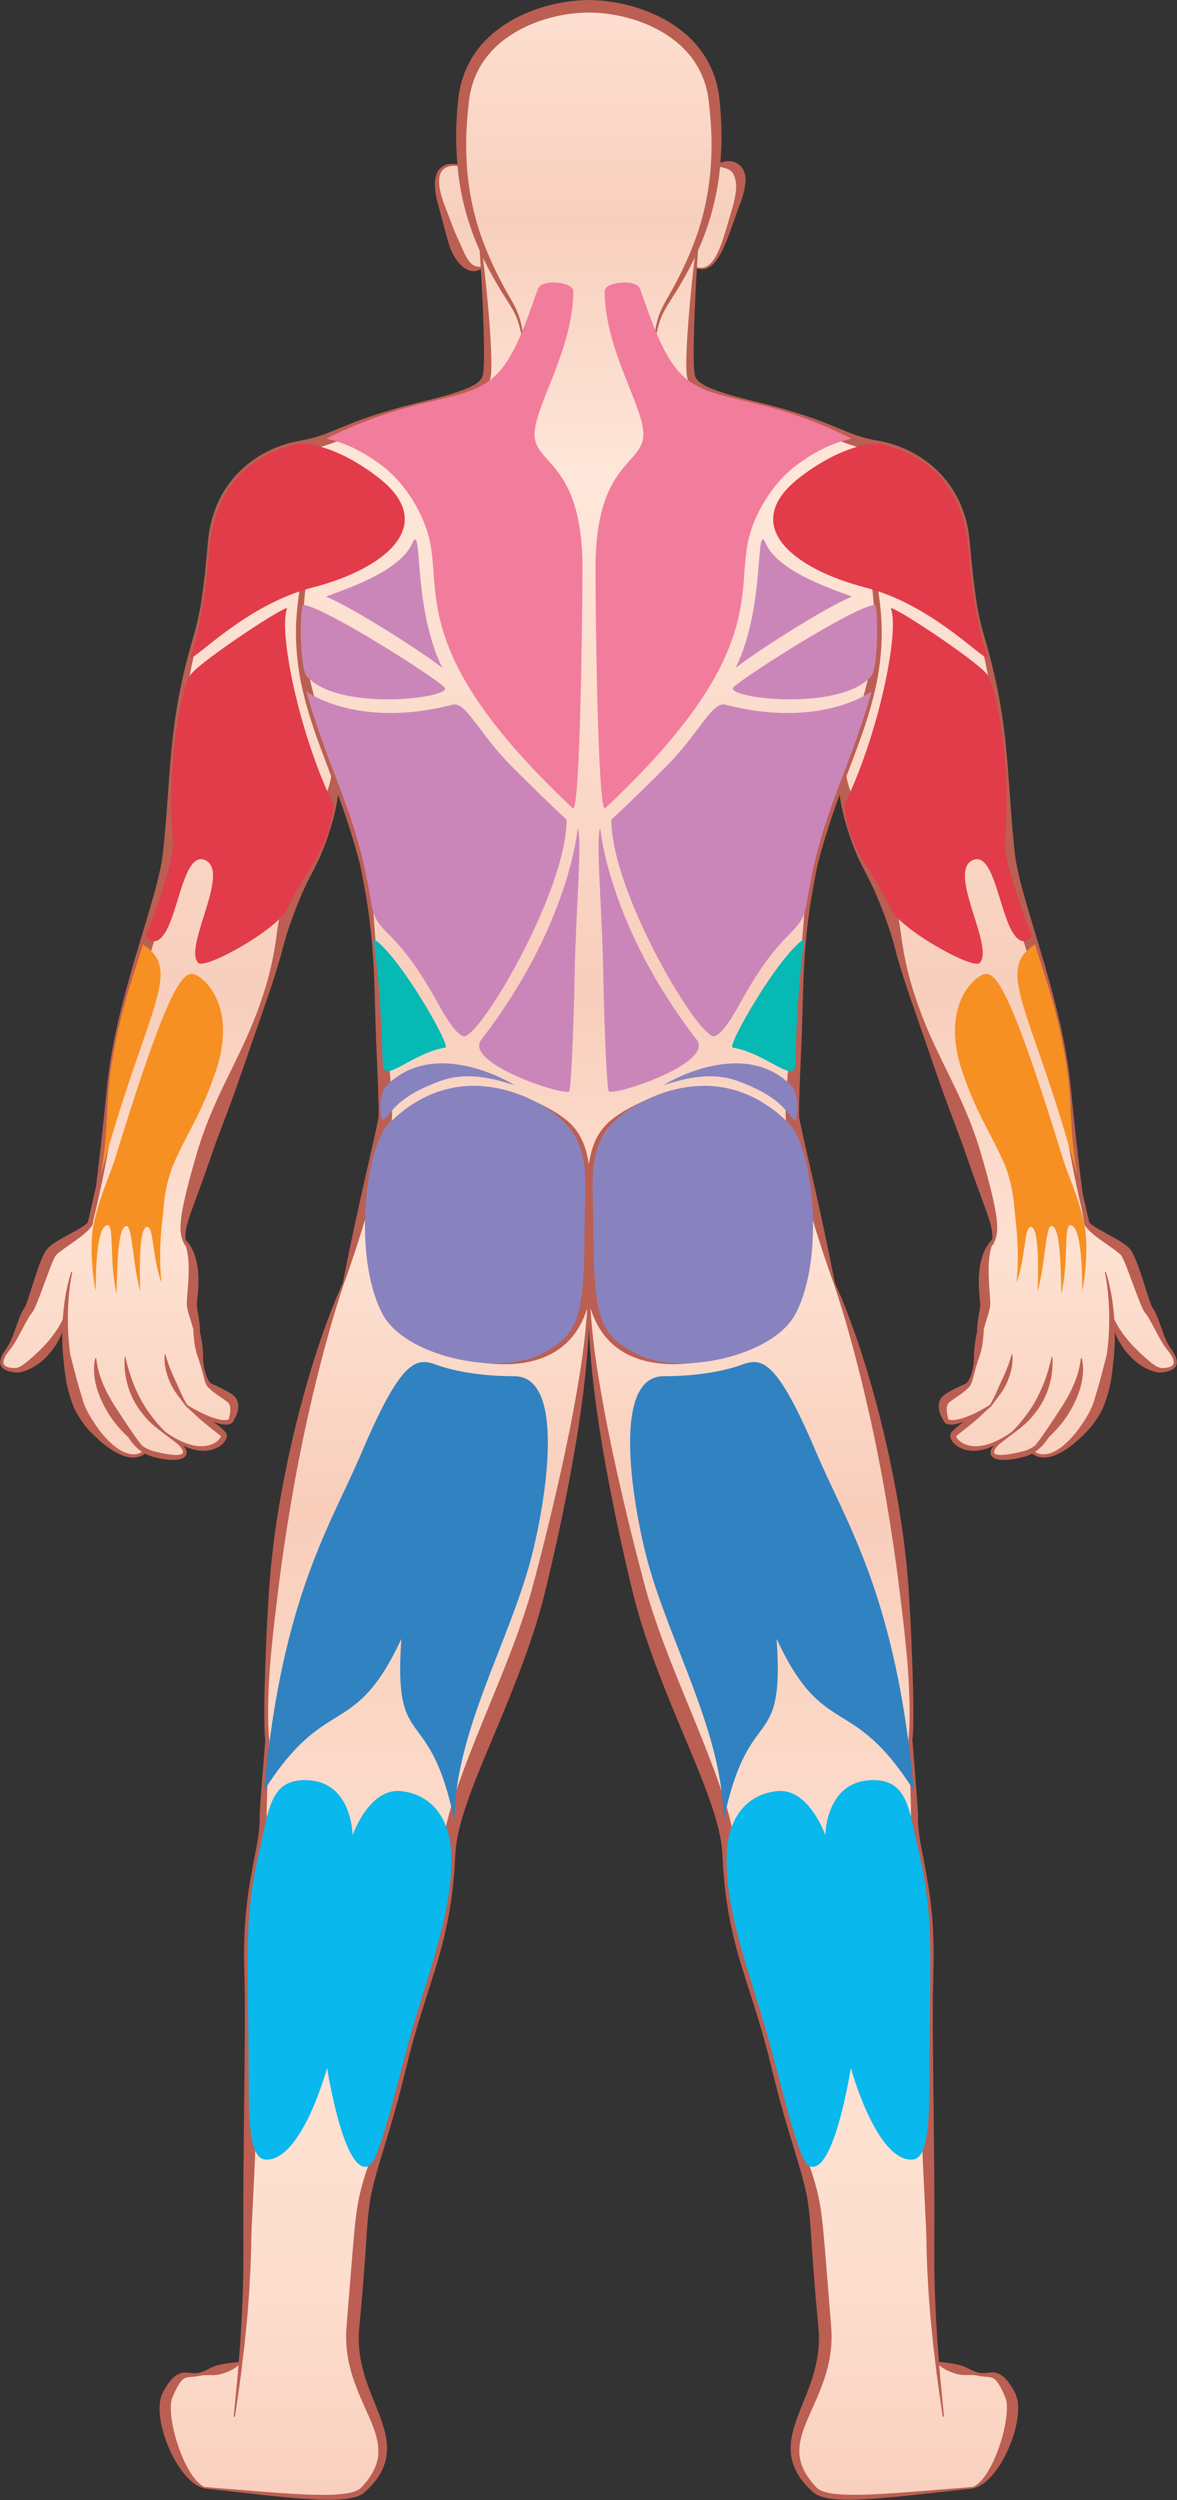 <?xml version="1.0" encoding="UTF-8" standalone="no"?>
<!DOCTYPE svg PUBLIC "-//W3C//DTD SVG 1.1//EN" "http://www.w3.org/Graphics/SVG/1.1/DTD/svg11.dtd">
<svg width="100%" height="100%" viewBox="0 0 1027 2181" version="1.1" xmlns="http://www.w3.org/2000/svg" xmlns:xlink="http://www.w3.org/1999/xlink" xml:space="preserve" xmlns:serif="http://www.serif.com/" style="fill-rule:evenodd;clip-rule:evenodd;stroke-linejoin:round;stroke-miterlimit:1.414;">
    <rect x="0" y="0" width="1027" height="2181" fill="#333333" stroke="none"/>
    <g transform="matrix(4.167,0,0,4.167,-2629.49,-157.142)">
        <path d="M877.031,322.387C876.977,321.785 875.335,319.379 875.335,319.379L872.273,313.421L866.807,300.08L858.497,293.957C858.497,293.957 856.911,285.646 856.42,284.388C855.927,283.13 854.341,269.955 854.177,266.127C854.013,262.299 847.07,235.345 847.07,235.345L842.533,221.185L841.384,205.603L839.361,183.132L836.024,169.023L834.822,162.027C834.822,162.027 834.166,157.543 833.783,151.912C833.401,146.28 830.559,141.797 829.629,140.102C828.7,138.409 822.521,133.814 821.592,133.214C820.662,132.614 810.93,130.37 810.93,130.37C810.93,130.37 801.635,126.542 800.214,126.16C798.793,125.778 776.924,118.668 776.267,118.287C775.611,117.904 776.102,116.482 775.611,115.499C775.12,114.513 776.706,93.766 776.706,93.766C776.706,93.766 777.245,93.826 777.429,93.889C777.613,93.95 778.877,93.814 779.37,93.582C779.861,93.35 781.499,91.541 781.533,90.949C781.57,90.36 784.268,83.332 784.742,82.021C785.215,80.708 786.089,76.881 785.872,75.024C785.653,73.161 785.179,72.58 785.179,72.58L780.915,72.324C780.915,72.324 781.023,63.723 780.915,61.571C780.805,59.423 778.509,51.805 777.415,49.289C776.322,46.775 767.574,42.072 767.574,42.072L763.228,39.939L755.956,39.011L754.356,39.137L752.757,39.011L745.485,39.939L741.139,42.072C741.139,42.072 732.391,46.775 731.298,49.289C730.203,51.805 727.908,59.423 727.798,61.571C727.745,62.61 728.495,68.181 728.062,70.503C727.598,73 725.948,72.217 725.948,72.217L723.798,72.726C723.798,72.726 723.06,73.161 722.84,75.024C722.622,76.881 723.497,80.708 723.971,82.021C724.445,83.332 727.143,90.36 727.178,90.949C727.214,91.541 728.85,93.35 729.343,93.582C729.834,93.814 731.099,93.95 731.284,93.889C731.468,93.826 732.007,93.766 732.007,93.766C732.007,93.766 733.593,114.513 733.101,115.499C732.609,116.482 733.101,117.904 732.446,118.287C731.789,118.668 709.92,125.778 708.498,126.16C707.077,126.542 697.782,130.37 697.782,130.37C697.782,130.37 688.05,132.614 687.122,133.214C686.191,133.814 680.013,138.409 679.084,140.102C678.154,141.797 675.311,146.28 674.929,151.912C674.546,157.543 673.89,162.027 673.89,162.027L672.687,169.023L669.351,183.132L667.329,205.603L666.181,221.185L661.642,235.345C661.642,235.345 654.698,262.299 654.535,266.127C654.372,269.955 652.786,283.13 652.293,284.388C651.801,285.646 650.216,293.957 650.216,293.957L641.906,300.08L636.438,313.421L633.376,319.379C633.376,319.379 631.736,321.785 631.682,322.387C631.627,322.988 631.244,323.371 631.955,323.808C632.665,324.244 633.212,324.299 634.087,324.463C634.962,324.629 636.82,323.97 638.024,322.988C639.226,322.004 644.749,314.951 644.749,314.951L645.131,319.924L647.264,330.424L652.348,338.79C652.348,338.79 654.917,341.414 656.777,341.904C658.635,342.396 658.362,342.56 659.292,342.453C660.221,342.341 661.008,341.913 661.642,341.521C662.277,341.132 664.486,342.353 664.923,342.483C665.361,342.615 669.078,342.97 669.434,342.615C669.79,342.259 669.98,340.757 669.104,340.129C668.23,339.499 667.903,339.28 667.903,339.28L671.402,340.703L674.107,341.03L676.924,340.129L678.291,338.296L673.617,334.115L677.169,335.372L679.384,335.454L680.396,333.158L679.931,331.188L675.01,327.606L674.381,326.431L673.425,323.126L671.894,312.627L671.758,303.169L670.418,298.41L669.762,297.51L669.488,296.443L672.031,285.564L678.318,267.631L684.387,252.35L688.815,238.681L690.1,233.487L700.57,205.274L702.21,201.065L707.241,216.427L709.701,238.626L711.504,268.969L711.341,273.178L704.562,300.844L703.195,305.711L702.21,308.426L699.968,315.042C699.968,315.042 690.104,347.322 689.745,358.745C689.385,370.167 687.996,375.474 687.996,375.474L687.395,382.255L686.847,392.806L686.903,395.593L686.866,399.422L687.084,402.194L686.334,414.731L685.772,421.547L683.767,438.897L683.949,461.058L683.438,477.532L682.856,505.745L682.527,520.196L681.407,532.417L677.061,533.783L671.839,534.903L669.679,534.903L667.685,535.996L666.207,538.677L667.11,549.53L669.215,554.204L672.222,557.648L673.069,558.258C673.069,558.287 673.817,558.532 674.107,558.567C674.398,558.604 676.059,558.722 676.059,558.722L677.316,558.87C677.316,558.87 694.447,560.436 696.279,560.381C698.11,560.328 702.702,560.109 703.331,560.135C703.96,560.162 708.99,559.588 710.411,554.996C711.833,550.405 710.603,547.641 710.603,547.641L707.597,539.222L704.671,526.594L705.791,519.649L706.365,504.148C706.365,504.148 709.318,489.279 710.63,486.544C711.943,483.812 715.168,472.249 715.168,472.249L720.226,454.397C720.226,454.397 724.272,439.442 724.272,438.242C724.272,437.038 724.381,435.699 724.381,435.699L725.721,420.964L736.163,394.446L742.396,375.585L746.66,359.511L751.362,335.345L753.058,324.629C753.058,324.629 754.005,317.394 753.968,316.974C753.932,316.554 754.315,312.508 754.315,312.508L754.356,312.328L754.398,312.508C754.398,312.508 754.781,316.554 754.744,316.974C754.707,317.394 755.656,324.629 755.656,324.629L757.35,335.345L762.051,359.511L766.316,375.585L772.549,394.446L782.991,420.964L784.332,435.699C784.332,435.699 784.441,437.038 784.441,438.242C784.441,439.442 788.486,454.397 788.486,454.397L793.544,472.249C793.544,472.249 796.77,483.812 798.082,486.544C799.394,489.279 802.347,504.148 802.347,504.148L802.921,519.649L804.042,526.594L801.116,539.222L798.109,547.641C798.109,547.641 796.878,550.405 798.3,554.996C799.723,559.588 804.751,560.162 805.381,560.135C806.011,560.109 810.602,560.328 812.435,560.381C814.266,560.436 831.396,558.87 831.396,558.87L832.654,558.722C832.654,558.722 834.312,558.604 834.604,558.567C834.895,558.532 835.643,558.287 835.643,558.258L836.491,557.648L839.497,554.204L841.603,549.53L842.504,538.677L841.028,535.996L839.033,534.903L836.873,534.903L831.652,533.783L827.305,532.417L826.184,520.196L825.856,505.745L825.273,477.532L824.762,461.058L824.944,438.897L822.94,421.547L822.378,414.731L821.628,402.194L821.846,399.422L821.811,395.593L821.865,392.806L821.318,382.255L820.717,375.474C820.717,375.474 819.327,370.167 818.968,358.745C818.607,347.322 808.744,315.042 808.744,315.042L806.502,308.426L805.518,305.711L804.151,300.844L797.371,273.178L797.208,268.969L799.012,238.626L801.472,216.427L806.502,201.065L808.142,205.274L818.611,233.487L819.897,238.681L824.325,252.35L830.393,267.631L836.681,285.564L839.224,296.443L838.951,297.51L838.294,298.41L836.955,303.169L836.818,312.627L835.287,323.126L834.331,326.431L833.701,327.606L828.782,331.188L828.317,333.158L829.329,335.454L831.542,335.372L835.096,334.115L830.421,338.296L831.789,340.129L834.604,341.03L837.311,340.703L840.81,339.28C840.81,339.28 840.481,339.499 839.607,340.129C838.732,340.757 838.922,342.259 839.278,342.615C839.634,342.97 843.352,342.615 843.79,342.483C844.228,342.353 846.435,341.132 847.07,341.521C847.705,341.913 848.491,342.341 849.421,342.453C850.351,342.56 850.077,342.396 851.935,341.904C853.795,341.414 856.363,338.79 856.363,338.79L861.45,330.424L863.581,319.924L863.964,314.951C863.964,314.951 869.487,322.004 870.689,322.988C871.893,323.97 873.751,324.629 874.626,324.463C875.5,324.299 876.047,324.244 876.757,323.808C877.468,323.371 877.086,322.988 877.031,322.387Z" style="fill:url(#_Linear1);"/>
    </g>
    <g transform="matrix(4.167,0,0,4.167,-2629.49,-157.142)">
        <path d="M876.366,323.692C876.05,323.909 875.62,324.01 875.195,324.064C874.977,324.09 874.766,324.105 874.553,324.114L874.208,324.11L873.956,324.068C873.604,323.979 873.239,323.787 872.897,323.576C872.556,323.359 872.229,323.121 871.918,322.864C871.601,322.619 871.305,322.354 871.013,322.095C870.716,321.846 870.442,321.577 870.166,321.326C869.619,320.812 869.089,320.325 868.609,319.834C868.371,319.589 868.144,319.343 867.929,319.099C867.708,318.86 867.497,318.625 867.3,318.388C866.908,317.917 866.555,317.466 866.238,317.041C865.924,316.608 865.655,316.201 865.41,315.828C864.941,315.072 864.604,314.439 864.401,314.006L864.356,313.911C864.332,313.504 864.303,313.098 864.268,312.689C864.176,311.709 864.058,310.731 863.911,309.757C863.767,308.782 863.574,307.815 863.364,306.857C863.247,306.382 863.137,305.9 863.009,305.428L862.598,304.014L862.472,303.937L862.384,304.068L862.385,304.072L862.65,305.508L862.864,306.947C862.991,307.911 863.085,308.875 863.158,309.841C863.296,311.775 863.327,313.71 863.265,315.64C863.226,316.608 863.175,317.57 863.093,318.531C863.013,319.483 862.909,320.468 862.764,321.367C862.545,322.29 862.273,323.252 862.036,324.185C861.806,325.128 861.554,326.056 861.305,326.968C861.057,327.881 860.769,328.786 860.504,329.696C860.363,330.151 860.216,330.647 860.092,331.078C859.972,331.485 859.81,331.899 859.623,332.312C859.259,333.14 858.805,333.963 858.311,334.757C857.814,335.552 857.288,336.336 856.733,337.1C856.159,337.858 855.526,338.578 854.862,339.254C854.196,339.931 853.478,340.555 852.694,341.073C851.91,341.584 851.049,341.992 850.147,342.134C849.698,342.202 849.243,342.2 848.808,342.114C848.431,342.046 848.048,341.87 847.774,341.664C848.384,341.253 848.907,340.776 849.351,340.301C849.854,339.745 850.272,339.188 850.62,338.649C850.867,338.408 851.117,338.166 851.359,337.915C851.699,337.573 852.03,337.219 852.354,336.86C852.682,336.502 852.993,336.132 853.295,335.751C853.91,334.999 854.462,334.192 854.963,333.35C855.456,332.508 855.938,331.65 856.329,330.747C856.528,330.294 856.712,329.837 856.882,329.373C857.059,328.912 857.192,328.433 857.324,327.959C857.584,327.006 857.744,326.02 857.803,325.033C857.822,324.541 857.828,324.049 857.787,323.557C857.751,323.067 857.675,322.58 857.564,322.108L857.469,322.023L857.346,322.121C857.292,322.599 857.218,323.061 857.132,323.522C857.039,323.982 856.945,324.434 856.816,324.881C856.693,325.325 856.562,325.764 856.406,326.197C856.246,326.627 856.092,327.058 855.912,327.478C855.736,327.902 855.533,328.312 855.342,328.728C855.144,329.141 854.934,329.547 854.711,329.952C854.265,330.751 853.813,331.552 853.304,332.321L851.78,334.645L850.223,336.985C849.693,337.765 849.154,338.548 848.583,339.307C848.337,339.643 848.079,339.972 847.824,340.305C847.322,340.676 846.77,341.008 846.157,341.258C845.665,341.456 845.146,341.587 844.554,341.716C843.985,341.851 843.395,341.976 842.798,342.081C842.206,342.195 841.598,342.271 840.997,342.312C840.698,342.327 840.399,342.329 840.116,342.293C839.838,342.264 839.566,342.198 839.396,342.085C839.231,341.974 839.167,341.86 839.193,341.619C839.223,341.383 839.357,341.109 839.532,340.867C839.887,340.363 840.375,339.94 840.908,339.549C841.977,338.74 843.047,337.929 844.098,337.13C845.15,336.323 846.159,335.458 846.995,334.486C847.837,333.521 848.569,332.509 849.168,331.494C849.763,330.467 850.201,329.434 850.535,328.464C850.856,327.482 851.07,326.566 851.207,325.747C851.346,324.927 851.396,324.205 851.426,323.613C851.439,323.018 851.433,322.554 851.419,322.24C851.401,321.924 851.389,321.753 851.389,321.753L851.341,321.694L851.259,321.742L851.259,321.744C851.259,321.744 851.218,321.908 851.141,322.213C851.08,322.517 850.961,322.964 850.813,323.522C850.661,324.082 850.485,324.755 850.232,325.51C849.987,326.267 849.691,327.109 849.308,328C848.938,328.894 848.477,329.835 847.952,330.806C847.427,331.776 846.809,332.774 846.083,333.751C845.351,334.717 844.579,335.727 843.684,336.673C843.395,336.981 843.084,337.273 842.768,337.559C842.651,337.641 842.529,337.728 842.39,337.823C841.971,338.107 841.457,338.441 840.845,338.786C840.233,339.124 839.528,339.481 838.736,339.786C837.942,340.09 837.059,340.347 836.114,340.447C835.173,340.544 834.17,340.473 833.244,340.124C832.784,339.949 832.343,339.709 831.972,339.393C831.788,339.236 831.615,339.066 831.479,338.883C831.35,338.716 831.248,338.514 831.224,338.39L831.275,338.341L831.414,338.222C831.609,338.059 831.822,337.881 832.045,337.713C832.497,337.38 832.943,337.018 833.397,336.661C834.287,335.928 835.211,335.219 836.057,334.435C836.479,334.035 836.896,333.642 837.308,333.251C837.724,332.863 838.15,332.516 838.57,332.125C839.238,331.232 839.883,330.369 840.495,329.549C841.097,328.728 841.568,327.881 841.923,327.06C842.095,326.646 842.255,326.25 842.389,325.864C842.513,325.474 842.629,325.103 842.719,324.751C842.895,324.042 842.991,323.408 843.03,322.886C843.072,322.365 843.06,321.948 843.043,321.668C843.013,321.391 842.998,321.246 842.998,321.246L842.949,321.187L842.866,321.235C842.866,321.235 842.827,321.378 842.752,321.644C842.676,321.906 842.571,322.288 842.41,322.762C842.253,323.237 842.051,323.808 841.789,324.448C841.536,325.091 841.219,325.805 840.856,326.577C840.489,327.345 840.102,328.186 839.707,329.098C839.505,329.549 839.3,330.023 839.062,330.486C838.947,330.724 838.819,330.955 838.688,331.193C838.553,331.414 838.43,331.715 838.282,331.838L838.223,331.892C837.999,332.029 837.67,332.226 837.247,332.471C836.401,332.957 835.172,333.642 833.632,334.254C832.861,334.55 832.005,334.832 831.106,334.963C830.666,335.025 830.189,335.043 829.826,334.938L829.618,334.845L829.58,334.812C829.529,334.559 829.476,334.301 829.424,334.044C829.313,333.549 829.254,333.07 829.262,332.642C829.274,332.217 829.398,331.829 829.557,331.579L829.642,331.451L829.686,331.412L829.893,331.23C830.068,331.089 830.277,330.943 830.489,330.786C830.92,330.477 831.387,330.164 831.85,329.839C832.317,329.518 832.778,329.178 833.218,328.799L833.541,328.505L833.867,328.197C834.185,327.904 834.303,327.608 834.427,327.328C834.54,327.043 834.631,326.767 834.707,326.49C834.788,326.219 834.86,325.949 834.924,325.68C835.071,325.15 835.187,324.621 835.335,324.11C835.618,323.085 835.991,322.111 836.279,321.17C836.575,320.234 836.742,319.329 836.834,318.486C836.933,317.645 836.995,316.873 837.025,316.185C837.028,316.094 837.032,316.01 837.034,315.924C837.143,315.541 837.259,315.15 837.385,314.739C837.577,314.117 837.778,313.463 837.986,312.782C838.092,312.465 838.191,312.015 838.283,311.59L838.318,311.426L838.335,311.29L838.367,311.015L838.38,310.874L838.389,310.805L838.39,310.79L838.391,310.781L838.391,310.673L838.39,310.635L838.38,310.338C838.355,309.55 838.285,308.807 838.239,308.058C838.125,306.57 838.043,305.105 838.044,303.736C838.042,303.396 838.046,303.06 838.062,302.733C838.071,302.404 838.085,302.084 838.115,301.774C838.153,301.154 838.239,300.578 838.328,300.039C838.38,299.774 838.439,299.521 838.483,299.274C838.551,299.036 838.616,298.808 838.677,298.596L838.721,298.46L838.909,298.376C838.909,298.376 838.961,298.284 839.062,298.109C839.157,297.921 839.301,297.642 839.443,297.256C839.735,296.486 839.938,295.226 839.8,293.714C839.696,292.199 839.356,290.425 838.905,288.43C838.452,286.437 837.865,284.223 837.189,281.823C836.85,280.61 836.5,279.397 836.096,278.068C835.889,277.43 835.679,276.778 835.465,276.118C835.232,275.453 834.995,274.77 834.743,274.086C833.737,271.367 832.531,268.596 831.195,265.771C829.856,262.951 828.398,260.082 827.013,257.123C825.606,254.174 824.324,251.118 823.224,247.997C822.127,244.877 821.19,241.698 820.558,238.515C820.377,237.724 820.238,236.927 820.115,236.136C820.049,235.742 819.985,235.348 819.921,234.956L819.872,234.661L819.832,234.347L819.755,233.747C819.665,232.957 819.54,232.148 819.409,231.342C819.35,230.937 819.271,230.543 819.199,230.147C819.125,229.755 819.057,229.356 818.961,228.97C818.291,225.847 817.212,222.912 816.076,220.226C815.508,218.888 814.904,217.611 814.395,216.425C814.274,216.135 814.153,215.845 814.033,215.559L813.866,215.146L813.693,214.689C813.468,214.085 813.22,213.495 812.996,212.919C812.067,210.648 811.162,208.572 810.404,206.746C809.636,204.919 809.051,203.327 808.674,202.002C808.484,201.339 808.363,200.74 808.285,200.208C808.495,199.647 808.704,199.08 808.916,198.52C809.754,196.301 810.58,194.115 811.351,191.95C812.108,189.784 812.815,187.641 813.406,185.521C813.994,183.398 814.501,181.312 814.859,179.26C815.203,177.211 815.448,175.215 815.566,173.291C815.814,169.439 815.547,165.902 815.135,162.819C815.082,162.433 815.028,162.055 814.975,161.682C814.909,161.311 814.842,160.949 814.778,160.589C814.643,159.876 814.537,159.184 814.379,158.53C814.232,157.875 814.092,157.248 813.957,156.647C813.809,156.048 813.649,155.485 813.508,154.946C813.234,153.871 812.923,152.921 812.675,152.094C812.43,151.267 812.181,150.578 811.985,150.019C811.592,148.899 811.384,148.303 811.384,148.303L811.225,148.218L811.131,148.378C811.131,148.378 811.291,148.992 811.591,150.14C811.743,150.713 811.929,151.421 812.111,152.257C812.3,153.091 812.541,154.04 812.738,155.127C813.189,157.283 813.616,159.924 813.883,162.959C814.158,165.998 814.215,169.441 813.86,173.154C813.681,175.01 813.377,176.929 812.979,178.899C812.555,180.868 812.041,182.884 811.414,184.933C810.792,186.988 810.052,189.073 809.258,191.192C808.475,193.322 807.63,195.486 806.768,197.695C805.039,202.112 803.292,206.73 801.87,211.553C801.508,212.755 801.193,213.978 800.867,215.2C800.714,215.813 800.563,216.43 800.41,217.046L800.353,217.275L800.325,217.39L800.305,217.479L800.294,217.537L800.213,218.001C800.162,218.316 800.123,218.663 800.081,218.992C799.789,221.549 799.697,224.075 799.553,226.614C799.295,231.675 798.846,236.713 798.239,241.66C797.633,246.605 796.931,251.468 796.514,256.199C796.095,260.937 795.678,265.488 795.542,269.903C795.533,270.475 795.515,270.983 795.557,271.659L795.574,271.915L795.588,272.021L795.598,272.07L795.615,272.167L795.684,272.56C795.723,272.816 795.786,273.099 795.843,273.371C795.901,273.644 795.959,273.919 796.016,274.187C796.079,274.446 796.141,274.705 796.204,274.961C796.328,275.469 796.453,275.972 796.576,276.473C797.084,278.464 797.563,280.383 798.075,282.214C798.582,284.046 799.065,285.799 799.545,287.464C800.033,289.122 800.495,290.696 800.931,292.179C801.384,293.653 801.808,295.035 802.201,296.311C802.607,297.583 802.981,298.752 803.318,299.807C804.034,301.908 804.593,303.559 804.977,304.683C805.175,305.242 805.337,305.673 805.447,305.961C805.557,306.25 805.612,306.394 805.612,306.394L805.615,306.399L805.614,306.405L806.56,309.303L807.461,312.206L808.324,315.122L809.142,318.05C809.427,319.019 809.671,320.005 809.938,320.98C810.206,321.957 810.459,322.937 810.699,323.922C811.208,325.882 811.682,327.848 812.154,329.817L812.828,332.779C813.063,333.763 813.281,334.748 813.492,335.738L814.131,338.707L814.729,341.683C815.138,343.664 815.507,345.652 815.882,347.639C816.229,349.632 816.589,351.622 816.907,353.619L817.404,356.611L817.855,359.607C818.189,361.604 818.434,363.61 818.734,365.611C818.988,367.613 819.274,369.624 819.504,371.625L820.231,377.677C820.474,379.694 820.643,381.709 820.854,383.725C821.079,385.74 821.161,387.767 821.305,389.791C821.375,390.801 821.405,391.813 821.429,392.825C821.451,393.839 821.499,394.85 821.499,395.862C821.481,396.87 821.49,397.887 821.448,398.893L821.38,400.402C821.335,400.894 821.312,401.416 821.242,401.878L821.237,401.968L821.237,401.972C821.393,404.925 821.536,407.878 821.626,410.835L821.756,415.263C821.771,415.997 821.792,416.741 821.786,417.464C821.791,418.131 821.699,418.897 821.708,419.684C821.707,421.222 821.866,422.73 822.051,424.216C822.238,425.699 822.458,427.164 822.674,428.624C823.101,431.538 823.479,434.438 823.707,437.353C823.94,440.264 824.043,443.183 824.006,446.103C823.989,447.572 823.933,449.006 823.859,450.501L823.685,454.932C823.595,457.893 823.546,460.891 823.569,463.852C823.586,466.82 823.587,469.784 823.681,472.743C823.748,475.704 823.838,478.663 823.933,481.622L824.285,490.495L824.7,499.358L824.925,503.791C824.99,505.253 825.007,506.741 825.042,508.215C825.069,509.692 825.133,511.181 825.184,512.661L825.423,517.106L825.746,521.543C825.865,523.02 826.03,524.493 826.169,525.969L826.387,528.179L826.649,530.386L827.177,534.799C827.559,537.737 828.003,540.663 828.424,543.591L828.566,543.703L828.683,543.56L828.683,543.557L827.845,534.728L827.699,532.88C827.925,533.094 828.233,533.326 828.616,533.562C829.111,533.872 829.735,534.17 830.468,534.431C830.834,534.563 831.23,534.689 831.651,534.789C832.074,534.883 832.531,534.925 833.013,534.938C833.986,534.945 835.036,534.86 836.095,535.131C837.204,535.371 838.515,535.192 839.221,535.753C839.579,536.017 839.873,536.396 840.151,536.84C840.438,537.277 840.704,537.771 840.952,538.294C841.076,538.555 841.191,538.823 841.309,539.094L841.482,539.505L841.554,539.682L841.625,539.873C841.753,540.254 841.835,540.817 841.861,541.354C841.909,542.455 841.787,543.633 841.597,544.782C841.403,545.934 841.133,547.069 840.827,548.161C840.514,549.248 840.151,550.286 839.776,551.257C839.391,552.224 838.988,553.126 838.568,553.931C838.142,554.731 837.722,555.448 837.291,556.044C836.867,556.641 836.445,557.123 836.06,557.478C835.68,557.841 835.334,558.071 835.091,558.212C834.967,558.285 834.87,558.333 834.804,558.362L834.781,558.373L834.716,558.364C834.716,558.364 830.181,558.729 822.243,559.369C820.26,559.524 818.063,559.689 815.673,559.822C813.286,559.95 810.694,560.066 807.956,559.966C806.597,559.906 805.178,559.799 803.84,559.433C803.182,559.248 802.534,558.978 802.096,558.572L802.055,558.534L802.015,558.493L801.918,558.391L801.724,558.181C801.591,558.043 801.473,557.9 801.354,557.763C801.115,557.492 800.878,557.198 800.655,556.902C799.76,555.712 799.012,554.386 798.652,552.937C798.285,551.49 798.345,549.945 798.69,548.388C799.395,545.254 801.15,542.14 802.543,538.669C803.251,536.935 803.907,535.11 804.381,533.184C804.86,531.26 805.137,529.235 805.156,527.173C805.158,526.656 805.148,526.139 805.124,525.622L805.072,524.845L805.015,524.105C804.935,523.12 804.855,522.125 804.777,521.127C804.616,519.13 804.452,517.104 804.288,515.063C804.122,513.018 803.955,510.951 803.788,508.864C803.598,506.775 803.433,504.674 803.191,502.519C803.072,501.443 802.924,500.352 802.73,499.274L802.586,498.44L802.424,497.649C802.325,497.13 802.169,496.555 802.042,496.012C801.486,493.857 800.774,491.77 800.052,489.687C798.59,485.531 797.088,481.368 795.738,477.107C795.056,474.982 794.413,472.841 793.803,470.668C793.166,468.499 792.528,466.325 791.89,464.145C790.591,459.797 789.26,455.441 788.083,451.057C786.948,446.664 786.026,442.241 785.57,437.782C785.476,436.665 785.334,435.555 785.284,434.435C785.214,433.32 785.122,432.209 785.095,431.092C785.048,429.977 785.007,428.866 784.993,427.753L784.961,426.083L784.953,425.668L784.935,425.206C784.921,424.924 784.915,424.654 784.895,424.361C784.79,423.126 784.632,421.98 784.397,420.849C784.179,419.712 783.9,418.603 783.611,417.503C783.015,415.308 782.316,413.178 781.582,411.085C780.096,406.904 778.492,402.856 776.886,398.897C773.659,390.998 770.458,383.441 768.013,376.098C767.398,374.265 766.819,372.451 766.318,370.646C765.815,368.846 765.349,367.007 764.885,365.244C763.958,361.697 763.097,358.252 762.31,354.941C760.717,348.318 759.374,342.222 758.294,336.796C758.033,335.437 757.779,334.124 757.535,332.856C757.309,331.584 757.091,330.358 756.88,329.178C756.476,326.82 756.108,324.651 755.84,322.686C755.54,320.719 755.352,318.958 755.166,317.426C755.02,315.892 754.895,314.585 754.794,313.526C754.746,312.748 754.708,312.104 754.678,311.599C755.228,313.352 756.009,315.086 757.118,316.658C757.722,317.508 758.415,318.315 759.197,319.028C759.978,319.744 760.849,320.362 761.763,320.89C763.598,321.943 765.614,322.587 767.617,322.937C769.625,323.298 771.633,323.362 773.588,323.258C775.543,323.161 777.454,322.911 779.311,322.587C780.238,322.423 781.155,322.24 782.057,322.048L782.729,321.895L783.092,321.808L783.418,321.726C783.861,321.605 784.276,321.517 784.738,321.376C786.573,320.849 788.279,320.204 789.913,319.357C791.534,318.518 793.041,317.487 794.313,316.261C795.594,315.044 796.644,313.651 797.423,312.195C798.213,310.742 798.742,309.237 799.077,307.778C799.757,304.849 799.779,302.127 799.607,299.77C799.442,297.411 799.09,295.387 798.733,293.749C798.387,292.101 798.04,290.832 797.797,289.97C797.544,289.108 797.408,288.649 797.408,288.649C797.408,288.649 797.476,289.124 797.601,290.009C797.725,290.895 797.892,292.199 798.055,293.85C798.205,295.505 798.348,297.517 798.299,299.804C798.228,302.082 798.029,304.664 797.208,307.269C796.793,308.564 796.241,309.863 795.496,311.087C794.753,312.312 793.792,313.447 792.642,314.427C791.49,315.406 790.168,316.258 788.713,316.955C787.267,317.648 785.649,318.198 784.035,318.604C780.641,319.389 777.038,320.089 773.455,320.227C772.558,320.262 771.661,320.26 770.771,320.213C769.881,320.174 768.994,320.093 768.127,319.946C766.39,319.664 764.714,319.138 763.227,318.308C761.74,317.478 760.457,316.34 759.419,314.984C758.385,313.619 757.617,312.029 757.069,310.354C756.533,308.677 756.159,306.927 755.94,305.162C755.826,304.28 755.762,303.391 755.707,302.523C755.688,302.08 755.665,301.607 755.654,301.18C755.648,300.732 755.64,300.282 755.634,299.834C755.562,296.257 755.453,292.801 755.413,289.535C755.393,286.275 755.382,283.19 755.775,280.427C755.976,279.049 756.296,277.758 756.784,276.609C757.27,275.459 757.913,274.45 758.657,273.605C759.398,272.758 760.22,272.065 761.007,271.465C761.795,270.86 762.57,270.365 763.269,269.914C764.677,269.03 765.834,268.415 766.612,267.979C767.401,267.554 767.819,267.327 767.819,267.327C767.819,267.327 767.382,267.515 766.563,267.874C765.75,268.248 764.547,268.779 763.064,269.56C762.323,269.959 761.511,270.409 760.664,270.979C759.815,271.543 758.917,272.205 758.07,273.057C757.224,273.903 756.438,274.954 755.848,276.18C755.251,277.404 754.835,278.775 754.548,280.214C754.465,280.628 754.395,281.049 754.329,281.476C754.264,281.056 754.192,280.641 754.113,280.233C753.825,278.795 753.408,277.422 752.812,276.2C752.222,274.974 751.437,273.925 750.591,273.074C749.743,272.224 748.844,271.562 747.997,270.997C747.15,270.429 746.334,269.978 745.597,269.581C744.112,268.799 742.911,268.267 742.097,267.893C741.278,267.535 740.84,267.344 740.84,267.344C740.84,267.344 741.259,267.572 742.045,267.997C742.826,268.434 743.984,269.051 745.392,269.933C746.089,270.384 746.866,270.878 747.65,271.484C748.44,272.084 749.26,272.777 750.002,273.625C750.748,274.47 751.391,275.478 751.875,276.629C752.364,277.777 752.683,279.068 752.884,280.447C753.278,283.21 753.267,286.295 753.248,289.554C753.208,292.821 753.098,296.276 753.027,299.854C753.021,300.301 753.012,300.75 753.005,301.2C752.997,301.627 752.973,302.099 752.955,302.543C752.899,303.409 752.834,304.301 752.719,305.181C752.501,306.945 752.126,308.697 751.592,310.376C751.042,312.049 750.277,313.639 749.241,315.005C748.202,316.361 746.92,317.496 745.433,318.326C743.947,319.158 742.27,319.684 740.534,319.967C739.666,320.113 738.78,320.195 737.89,320.232C737,320.28 736.104,320.282 735.205,320.247C731.624,320.108 728.02,319.411 724.627,318.627C723.011,318.219 721.393,317.668 719.947,316.974C718.491,316.276 717.171,315.425 716.019,314.448C714.867,313.465 713.908,312.332 713.166,311.106C712.421,309.88 711.868,308.587 711.454,307.289C710.631,304.683 710.431,302.101 710.36,299.825C710.312,297.537 710.456,295.524 710.604,293.872C710.77,292.216 710.935,290.918 711.058,290.029C711.187,289.144 711.252,288.669 711.252,288.669C711.252,288.669 711.117,289.129 710.863,289.99C710.621,290.851 710.273,292.124 709.927,293.769C709.572,295.41 709.219,297.428 709.054,299.792C708.881,302.146 708.903,304.869 709.581,307.798C709.918,309.258 710.448,310.761 711.238,312.215C712.016,313.673 713.067,315.061 714.347,316.281C715.619,317.508 717.127,318.538 718.749,319.377C720.38,320.22 722.087,320.871 723.923,321.393C724.386,321.538 724.798,321.628 725.242,321.744L725.568,321.831L725.932,321.915L726.604,322.064C727.508,322.259 728.422,322.441 729.35,322.606C731.207,322.928 733.115,323.182 735.072,323.277C737.026,323.382 739.037,323.319 741.043,322.957C743.047,322.606 745.063,321.963 746.896,320.91C747.811,320.382 748.681,319.766 749.463,319.049C750.245,318.335 750.938,317.531 751.542,316.677C752.65,315.105 753.432,313.372 753.983,311.621C753.953,312.124 753.912,312.767 753.867,313.543C753.764,314.602 753.641,315.91 753.494,317.444C753.308,318.977 753.12,320.737 752.821,322.703C752.551,324.669 752.186,326.837 751.779,329.196C751.57,330.376 751.351,331.6 751.124,332.874C750.881,334.141 750.627,335.456 750.367,336.814C749.286,342.24 747.941,348.338 746.351,354.959C745.561,358.27 744.702,361.715 743.774,365.262C743.31,367.024 742.845,368.863 742.341,370.664C741.842,372.467 741.259,374.283 740.648,376.117C738.203,383.459 735.001,391.018 731.773,398.916C730.168,402.874 728.564,406.919 727.079,411.102C726.345,413.198 725.644,415.326 725.049,417.52C724.76,418.621 724.481,419.727 724.263,420.864C724.027,421.998 723.87,423.145 723.764,424.378C723.744,424.67 723.739,424.941 723.726,425.224L723.707,425.686L723.699,426.102L723.666,427.77C723.652,428.883 723.612,429.997 723.565,431.11C723.538,432.228 723.445,433.338 723.377,434.456C723.326,435.573 723.186,436.682 723.09,437.799C722.633,442.256 721.712,446.682 720.576,451.075C719.4,455.459 718.069,459.814 716.771,464.165C716.131,466.343 715.493,468.516 714.857,470.684C714.249,472.858 713.604,475 712.922,477.127C711.573,481.387 710.069,485.549 708.608,489.705C707.887,491.79 707.175,493.874 706.617,496.03C706.492,496.575 706.334,497.147 706.237,497.665L706.075,498.46L705.932,499.292C705.736,500.372 705.587,501.461 705.466,502.537C705.227,504.692 705.062,506.795 704.873,508.883C704.704,510.969 704.537,513.034 704.372,515.079C704.208,517.122 704.044,519.144 703.884,521.141C703.803,522.144 703.725,523.137 703.646,524.123L703.587,524.863L703.536,525.64C703.513,526.157 703.502,526.674 703.504,527.19C703.523,529.254 703.799,531.278 704.279,533.203C704.753,535.129 705.409,536.953 706.117,538.688C707.511,542.16 709.265,545.273 709.97,548.406C710.315,549.963 710.375,551.507 710.007,552.955C709.649,554.406 708.9,555.731 708.005,556.921C707.781,557.216 707.547,557.511 707.306,557.781C707.187,557.92 707.071,558.059 706.936,558.199L706.741,558.409L706.645,558.512L706.604,558.551L706.564,558.589C706.125,558.996 705.48,559.265 704.819,559.451C703.482,559.815 702.063,559.924 700.703,559.985C697.967,560.088 695.375,559.966 692.988,559.839C690.596,559.707 688.401,559.544 686.417,559.386C678.48,558.749 673.944,558.382 673.944,558.382L673.893,558.398L673.858,558.382C673.791,558.35 673.692,558.302 673.57,558.231C673.325,558.089 672.979,557.858 672.6,557.497C672.216,557.141 671.793,556.657 671.37,556.06C670.938,555.469 670.519,554.749 670.092,553.949C669.673,553.143 669.269,552.242 668.882,551.275C668.508,550.303 668.146,549.265 667.833,548.178C667.526,547.087 667.257,545.952 667.063,544.799C666.873,543.651 666.75,542.471 666.799,541.372C666.824,540.835 666.909,540.271 667.036,539.89L667.106,539.7L667.178,539.523L667.351,539.112C667.471,538.843 667.584,538.573 667.709,538.31C667.957,537.789 668.222,537.295 668.508,536.857C668.788,536.414 669.081,536.036 669.44,535.77C670.145,535.21 671.456,535.386 672.566,535.15C673.625,534.881 674.674,534.965 675.646,534.956C676.129,534.942 676.586,534.901 677.009,534.803C677.431,534.707 677.824,534.583 678.19,534.451C678.925,534.187 679.55,533.889 680.045,533.58C680.426,533.343 680.735,533.112 680.96,532.897L680.817,534.744L679.975,543.575L679.975,543.578L680.088,543.721L680.237,543.611C680.657,540.678 681.102,537.752 681.483,534.817L682.01,530.404L682.273,528.197L682.491,525.987C682.63,524.512 682.793,523.041 682.913,521.56L683.237,517.124L683.476,512.68C683.527,511.199 683.591,509.711 683.619,508.232C683.654,506.758 683.669,505.27 683.736,503.808L683.961,499.376L684.375,490.513L684.727,481.639C684.822,478.682 684.914,475.725 684.978,472.76C685.074,469.801 685.075,466.838 685.093,463.872C685.112,460.913 685.066,457.911 684.976,454.951L684.801,450.521C684.727,449.021 684.67,447.591 684.654,446.121C684.618,443.2 684.719,440.282 684.953,437.371C685.182,434.458 685.561,431.558 685.984,428.64C686.201,427.183 686.422,425.718 686.608,424.232C686.793,422.751 686.953,421.24 686.951,419.703C686.962,418.915 686.87,418.15 686.875,417.481C686.868,416.756 686.888,416.016 686.903,415.282L687.035,410.852C687.125,407.895 687.268,404.943 687.422,401.99L687.422,401.986L687.418,401.897C687.349,401.433 687.325,400.912 687.279,400.42L687.21,398.911C687.169,397.905 687.179,396.888 687.161,395.88C687.162,394.87 687.208,393.856 687.23,392.844C687.255,391.831 687.284,390.817 687.354,389.805C687.499,387.785 687.582,385.758 687.806,383.743C688.017,381.726 688.186,379.712 688.428,377.696L689.157,371.644C689.386,369.638 689.672,367.634 689.926,365.629C690.225,363.628 690.47,361.622 690.806,359.626L691.257,356.629L691.754,353.638C692.07,351.639 692.432,349.649 692.778,347.658C693.153,345.672 693.521,343.682 693.932,341.699L694.529,338.724L695.168,335.758C695.378,334.766 695.598,333.781 695.834,332.796L696.506,329.835C696.978,327.867 697.454,325.899 697.962,323.94C698.203,322.957 698.454,321.974 698.722,320.999C698.988,320.022 699.231,319.037 699.518,318.068L700.336,315.139L701.197,312.223L702.1,309.321L703.046,306.422L703.046,306.418L703.049,306.414C703.049,306.414 703.105,306.264 703.213,305.978C703.323,305.69 703.485,305.259 703.684,304.701C704.066,303.574 704.626,301.925 705.34,299.825C705.679,298.769 706.053,297.601 706.46,296.328C706.852,295.049 707.275,293.67 707.729,292.197C708.165,290.716 708.626,289.142 709.116,287.481C709.596,285.818 710.077,284.062 710.584,282.231C711.097,280.4 711.578,278.483 712.083,276.492C712.206,275.992 712.332,275.487 712.457,274.978C712.517,274.722 712.58,274.466 712.645,274.205C712.7,273.936 712.759,273.663 712.817,273.388C712.876,273.117 712.937,272.834 712.977,272.578L713.045,272.184L713.062,272.088L713.07,272.039L713.084,271.932L713.105,271.674C713.144,271.001 713.126,270.494 713.118,269.921C712.982,265.506 712.564,260.957 712.147,256.219C711.729,251.488 711.026,246.625 710.421,241.675C709.813,236.731 709.364,231.693 709.108,226.629C708.962,224.093 708.871,221.569 708.58,219.009C708.537,218.68 708.497,218.334 708.447,218.018L708.365,217.554L708.355,217.497L708.335,217.411L708.307,217.293L708.25,217.063C708.099,216.448 707.945,215.832 707.794,215.217C707.467,213.994 707.152,212.772 706.791,211.571C705.37,206.748 703.621,202.13 701.891,197.715C701.032,195.505 700.185,193.34 699.403,191.214C698.608,189.089 697.868,187.006 697.246,184.951C696.619,182.902 696.105,180.883 695.683,178.918C695.282,176.947 694.978,175.028 694.799,173.174C694.444,169.459 694.502,166.015 694.778,162.981C695.044,159.94 695.47,157.3 695.922,155.147C696.118,154.061 696.359,153.111 696.55,152.274C696.732,151.438 696.917,150.73 697.071,150.158C697.37,149.009 697.529,148.397 697.529,148.397L697.445,148.241L697.277,148.321C697.277,148.321 697.068,148.917 696.675,150.037C696.479,150.595 696.232,151.284 695.985,152.112C695.737,152.939 695.427,153.888 695.153,154.965C695.011,155.503 694.851,156.068 694.703,156.665C694.569,157.265 694.429,157.891 694.281,158.548C694.124,159.2 694.019,159.893 693.881,160.609C693.816,160.966 693.752,161.329 693.685,161.7C693.633,162.074 693.58,162.451 693.525,162.835C693.112,165.921 692.846,169.457 693.094,173.308C693.212,175.231 693.458,177.228 693.801,179.28C694.159,181.33 694.666,183.416 695.254,185.539C695.845,187.659 696.55,189.801 697.308,191.967C698.079,194.134 698.906,196.321 699.744,198.538C699.955,199.094 700.165,199.662 700.375,200.227C700.296,200.758 700.175,201.358 699.984,202.019C699.609,203.346 699.025,204.934 698.257,206.762C697.498,208.59 696.593,210.666 695.665,212.936C695.441,213.512 695.192,214.102 694.965,214.71L694.794,215.165L694.626,215.577C694.507,215.863 694.387,216.153 694.265,216.443C693.757,217.629 693.152,218.906 692.584,220.247C691.449,222.929 690.369,225.864 689.697,228.988C689.603,229.374 689.535,229.772 689.461,230.165C689.389,230.56 689.311,230.955 689.251,231.362C689.122,232.166 688.995,232.973 688.906,233.766L688.83,234.366L688.788,234.678L688.739,234.97C688.675,235.365 688.611,235.759 688.546,236.154C688.42,236.947 688.284,237.743 688.103,238.533C687.471,241.714 686.534,244.894 685.435,248.013C684.335,251.134 683.054,254.191 681.648,257.142C680.262,260.1 678.805,262.968 677.464,265.789C676.129,268.614 674.923,271.384 673.917,274.107C673.666,274.789 673.428,275.473 673.195,276.138C672.981,276.796 672.771,277.448 672.563,278.087C672.161,279.415 671.81,280.628 671.471,281.839C670.795,284.241 670.209,286.457 669.755,288.45C669.302,290.443 668.964,292.216 668.861,293.733C668.722,295.242 668.923,296.506 669.217,297.274C669.359,297.66 669.504,297.938 669.6,298.127C669.7,298.303 669.752,298.393 669.752,298.393L669.902,298.472L669.939,298.596C669.999,298.808 670.065,299.036 670.132,299.274C670.175,299.521 670.23,299.776 670.282,300.039C670.367,300.578 670.449,301.154 670.482,301.776C670.509,302.084 670.521,302.406 670.526,302.733C670.54,303.058 670.541,303.396 670.536,303.736C670.525,305.103 670.429,306.567 670.303,308.056C670.251,308.805 670.176,309.549 670.148,310.338L670.137,310.637L670.136,310.677L670.137,310.783L670.14,310.795L670.141,310.812L670.148,310.879L670.163,311.019L670.195,311.294L670.212,311.43L670.247,311.593C670.339,312.022 670.438,312.468 670.542,312.787C670.751,313.465 670.952,314.119 671.144,314.739C671.268,315.152 671.386,315.543 671.494,315.924C671.497,316.01 671.5,316.094 671.504,316.185C671.535,316.873 671.594,317.645 671.695,318.486C671.788,319.329 671.954,320.234 672.249,321.17C672.539,322.111 672.91,323.085 673.193,324.11C673.342,324.621 673.458,325.15 673.606,325.68C673.668,325.949 673.742,326.219 673.823,326.49C673.897,326.767 673.988,327.043 674.102,327.328C674.225,327.608 674.344,327.904 674.662,328.197L674.987,328.505L675.311,328.799C675.751,329.178 676.212,329.518 676.679,329.839C677.142,330.164 677.61,330.477 678.039,330.786C678.25,330.943 678.458,331.089 678.637,331.23L678.843,331.412L678.887,331.451L678.97,331.579C679.13,331.829 679.255,332.217 679.267,332.642C679.275,333.07 679.215,333.549 679.105,334.044C679.052,334.301 679,334.559 678.948,334.812L678.911,334.845L678.704,334.938C678.341,335.043 677.863,335.025 677.421,334.963C676.524,334.832 675.667,334.55 674.896,334.254C673.357,333.642 672.129,332.957 671.281,332.471C670.859,332.226 670.531,332.029 670.305,331.892L670.247,331.838C670.099,331.715 669.976,331.414 669.842,331.193C669.711,330.955 669.583,330.724 669.468,330.486C669.23,330.023 669.023,329.549 668.822,329.098C668.427,328.186 668.041,327.345 667.671,326.577C667.31,325.805 666.992,325.091 666.741,324.448C666.478,323.808 666.275,323.237 666.12,322.762C665.957,322.288 665.854,321.906 665.777,321.644C665.701,321.378 665.662,321.235 665.662,321.235L665.605,321.185L665.531,321.246C665.531,321.246 665.516,321.391 665.486,321.668C665.469,321.948 665.457,322.365 665.498,322.886C665.538,323.408 665.635,324.042 665.809,324.751C665.9,325.103 666.014,325.474 666.141,325.864C666.273,326.25 666.432,326.646 666.606,327.06C666.96,327.881 667.433,328.728 668.034,329.549C668.645,330.369 669.292,331.232 669.96,332.125C670.378,332.516 670.803,332.863 671.22,333.251C671.633,333.642 672.051,334.035 672.471,334.435C673.319,335.219 674.243,335.928 675.132,336.661C675.584,337.018 676.032,337.38 676.483,337.713C676.706,337.881 676.92,338.059 677.115,338.222L677.253,338.341L677.305,338.39C677.281,338.514 677.18,338.716 677.049,338.883C676.912,339.066 676.742,339.236 676.556,339.393C676.186,339.709 675.746,339.949 675.286,340.124C674.36,340.473 673.355,340.544 672.416,340.447C671.471,340.347 670.587,340.09 669.793,339.786C669.001,339.481 668.296,339.124 667.682,338.786C667.073,338.441 666.556,338.107 666.138,337.823C666.001,337.728 665.878,337.641 665.761,337.559C665.444,337.273 665.135,336.981 664.845,336.673C663.951,335.727 663.178,334.717 662.446,333.751C661.718,332.774 661.101,331.776 660.577,330.806C660.051,329.835 659.59,328.894 659.222,328C658.838,327.109 658.54,326.267 658.296,325.51C658.043,324.755 657.869,324.082 657.715,323.522C657.568,322.964 657.45,322.517 657.389,322.213C657.312,321.908 657.271,321.744 657.271,321.744L657.269,321.742L657.208,321.692L657.138,321.753C657.138,321.753 657.127,321.924 657.109,322.24C657.095,322.554 657.089,323.018 657.103,323.613C657.132,324.205 657.183,324.927 657.322,325.747C657.459,326.566 657.671,327.482 657.995,328.464C658.329,329.434 658.766,330.467 659.361,331.494C659.959,332.509 660.693,333.521 661.533,334.486C662.37,335.458 663.377,336.323 664.431,337.13C665.484,337.929 666.552,338.74 667.621,339.549C668.153,339.94 668.641,340.363 668.996,340.867C669.172,341.109 669.306,341.383 669.337,341.619C669.361,341.86 669.297,341.974 669.132,342.085C668.964,342.198 668.692,342.264 668.411,342.293C668.129,342.329 667.831,342.327 667.531,342.312C666.932,342.271 666.323,342.195 665.73,342.081C665.134,341.976 664.543,341.851 663.975,341.716C663.382,341.587 662.863,341.456 662.373,341.258C661.76,341.008 661.207,340.676 660.705,340.305C660.449,339.972 660.191,339.643 659.947,339.307C659.374,338.548 658.836,337.765 658.306,336.985L656.747,334.645L655.223,332.321C654.715,331.552 654.265,330.751 653.816,329.952C653.594,329.547 653.384,329.141 653.188,328.728C652.997,328.312 652.792,327.902 652.617,327.478C652.437,327.058 652.284,326.627 652.123,326.197C651.965,325.764 651.836,325.325 651.713,324.881C651.583,324.434 651.488,323.982 651.396,323.522C651.311,323.061 651.234,322.599 651.182,322.121L651.097,322.025L650.964,322.108C650.854,322.58 650.778,323.067 650.743,323.557C650.701,324.049 650.708,324.541 650.725,325.033C650.785,326.02 650.944,327.006 651.205,327.959C651.335,328.433 651.469,328.912 651.646,329.373C651.816,329.837 652.002,330.294 652.199,330.747C652.59,331.65 653.073,332.508 653.565,333.35C654.065,334.192 654.618,334.999 655.234,335.751C655.535,336.132 655.847,336.502 656.175,336.86C656.497,337.219 656.83,337.573 657.17,337.915C657.413,338.166 657.66,338.408 657.909,338.649C658.257,339.188 658.675,339.745 659.178,340.301C659.622,340.776 660.144,341.253 660.755,341.664C660.48,341.87 660.098,342.046 659.721,342.114C659.287,342.2 658.832,342.202 658.382,342.134C657.479,341.992 656.618,341.584 655.835,341.073C655.052,340.555 654.334,339.931 653.666,339.254C653.003,338.578 652.371,337.858 651.795,337.1C651.24,336.336 650.713,335.552 650.218,334.757C649.725,333.963 649.271,333.14 648.906,332.312C648.719,331.899 648.557,331.485 648.436,331.078C648.313,330.647 648.166,330.151 648.025,329.696C647.758,328.786 647.472,327.881 647.225,326.968C646.974,326.056 646.722,325.128 646.492,324.185C646.255,323.252 645.983,322.29 645.764,321.367C645.621,320.468 645.516,319.483 645.436,318.531C645.354,317.57 645.302,316.608 645.263,315.64C645.202,313.71 645.233,311.775 645.372,309.841C645.443,308.875 645.537,307.911 645.664,306.947L645.879,305.508L646.144,304.072L646.145,304.065L646.066,303.939L645.932,304.014L645.52,305.428C645.39,305.9 645.281,306.382 645.167,306.857C644.955,307.815 644.762,308.782 644.619,309.757C644.471,310.731 644.351,311.709 644.261,312.689C644.225,313.098 644.198,313.504 644.171,313.911L644.126,314.006C643.925,314.439 643.586,315.072 643.119,315.828C642.874,316.201 642.605,316.608 642.291,317.041C641.973,317.466 641.621,317.917 641.228,318.388C641.032,318.625 640.822,318.86 640.599,319.099C640.386,319.343 640.157,319.589 639.92,319.834C639.44,320.325 638.91,320.812 638.364,321.326C638.088,321.577 637.813,321.846 637.515,322.095C637.225,322.354 636.929,322.619 636.61,322.864C636.301,323.121 635.972,323.359 635.63,323.576C635.29,323.787 634.925,323.979 634.573,324.068C634.482,324.092 634.409,324.101 634.32,324.11L633.977,324.114C633.762,324.105 633.552,324.09 633.334,324.064C632.909,324.01 632.479,323.909 632.162,323.692C631.84,323.483 631.703,323.158 631.745,322.752C631.792,322.348 631.984,321.922 632.216,321.514C632.677,320.687 633.399,320.022 633.97,319.064C634.521,318.175 635.017,317.258 635.504,316.334C635.991,315.415 636.478,314.485 636.976,313.626C637.101,313.417 637.233,313.2 637.358,313.025C637.423,312.932 637.485,312.845 637.542,312.785L637.675,312.625C637.716,312.57 637.749,312.538 637.818,312.429C637.957,312.223 638.011,312.111 638.089,311.972C638.156,311.841 638.227,311.707 638.285,311.581C638.411,311.325 638.516,311.073 638.623,310.82C639.452,308.822 640.136,306.843 640.867,304.922C641.223,303.962 641.575,303.013 641.947,302.12C642.13,301.675 642.323,301.232 642.521,300.878L642.663,300.646L642.694,300.595L642.676,300.615L642.691,300.597L642.719,300.56L642.778,300.487L642.808,300.455L642.978,300.277L643.212,300.067C643.884,299.507 644.681,298.945 645.454,298.414C646.229,297.875 646.992,297.327 647.734,296.777C648.464,296.207 649.18,295.643 649.805,294.953C649.958,294.773 650.11,294.597 650.248,294.389L650.273,294.352L650.288,294.335L650.351,294.233L650.387,294.135L650.433,293.981L650.455,293.886L650.518,293.57C650.572,293.267 650.624,292.973 650.674,292.68C650.779,292.291 650.898,291.83 651.033,291.271C651.452,289.505 652.043,286.907 652.712,283.585C653.375,280.261 654.11,276.213 654.846,271.55C655.208,269.218 655.583,266.718 655.939,264.128C656.306,261.548 656.805,258.847 657.433,256.048C658.066,253.249 658.771,250.34 659.604,247.347C660.417,244.352 661.36,241.278 662.296,238.1C663.235,234.923 664.243,231.663 665.197,228.288C665.665,226.596 666.124,224.881 666.54,223.124C666.956,221.359 667.328,219.586 667.585,217.689C667.659,217.197 667.686,216.803 667.742,216.298C667.78,215.841 667.816,215.385 667.853,214.926C667.923,214.013 668.004,213.096 668.063,212.174C668.192,210.333 668.305,208.476 668.411,206.611C668.596,202.889 668.783,199.127 668.97,195.332C669.186,191.55 669.467,187.757 669.985,183.968C670.493,180.174 671.239,176.423 672.149,172.665C672.37,171.726 672.595,170.795 672.84,169.849C673.06,168.902 673.282,167.955 673.456,166.998C673.819,165.086 674.094,163.166 674.333,161.252C674.571,159.339 674.759,157.424 674.978,155.518C675.076,154.566 675.174,153.615 675.271,152.665C675.37,151.713 675.452,150.765 675.606,149.85C675.912,148.007 676.412,146.207 677.147,144.519C677.516,143.678 677.938,142.863 678.417,142.089C678.886,141.306 679.413,140.566 679.982,139.866C682.253,137.054 685.231,134.934 688.445,133.614C690.049,132.956 691.727,132.486 693.386,132.233C693.828,132.165 694.268,132.096 694.707,132.031C695.156,131.962 695.603,131.884 696.05,131.787C696.499,131.699 696.945,131.604 697.384,131.487C697.828,131.382 698.268,131.259 698.701,131.125C700.444,130.61 702.065,129.913 703.631,129.274C705.197,128.627 706.749,128.048 708.284,127.478C711.369,126.363 714.434,125.437 717.417,124.61C718.924,124.196 720.407,123.789 721.862,123.39C723.326,122.981 724.758,122.551 726.156,122.08C727.554,121.605 728.912,121.091 730.218,120.424C730.869,120.082 731.512,119.713 732.111,119.218C732.706,118.739 733.283,118.083 733.579,117.282C733.655,117.085 733.709,116.885 733.753,116.69C733.774,116.591 733.792,116.48 733.81,116.379L733.838,116.116C733.862,115.771 733.885,115.433 733.907,115.093C733.916,114.435 733.937,113.781 733.917,113.151C733.899,111.883 733.846,110.664 733.785,109.483C733.54,104.758 733.125,100.669 732.793,97.301C732.561,95.09 732.344,93.202 732.153,91.652C732.231,91.82 732.312,91.991 732.391,92.156C732.614,92.599 732.834,93.036 733.05,93.467C733.279,93.911 733.505,94.322 733.727,94.738C734.167,95.574 734.63,96.367 735.072,97.138C735.963,98.675 736.876,100.068 737.685,101.349C738.496,102.626 739.113,103.849 739.498,105.037C739.882,106.223 740.123,107.326 740.299,108.29C740.491,109.252 740.595,110.082 740.704,110.751C740.881,112.098 740.975,112.815 740.975,112.815C740.975,112.815 740.931,112.093 740.846,110.738C740.783,110.062 740.735,109.223 740.608,108.242C740.503,107.261 740.326,106.133 739.996,104.886C739.673,103.641 739.09,102.307 738.34,100.962C737.598,99.615 736.753,98.209 735.949,96.652C735.549,95.872 735.129,95.07 734.735,94.225C734.539,93.807 734.324,93.376 734.132,92.953C733.936,92.514 733.737,92.068 733.536,91.614C732.762,89.818 732.006,87.908 731.342,85.867C730.691,83.825 730.131,81.665 729.695,79.402C729.251,77.142 728.939,74.777 728.784,72.333C728.627,69.891 728.584,67.371 728.73,64.8C728.747,64.158 728.803,63.511 728.851,62.863C728.908,62.213 728.931,61.561 729.012,60.906C729.08,60.255 729.149,59.597 729.219,58.936L729.23,58.813L729.237,58.762L729.243,58.724L729.282,58.475L729.356,57.974L729.435,57.472L729.534,57.015C729.607,56.711 729.653,56.41 729.747,56.101L730.011,55.173C730.223,54.567 730.431,53.956 730.701,53.368C731.225,52.188 731.877,51.057 732.653,50.002C734.2,47.889 736.25,46.116 738.549,44.689C740.856,43.268 743.427,42.199 746.104,41.474C748.767,40.748 751.591,40.348 754.305,40.341C757.105,40.35 759.866,40.744 762.551,41.469C765.227,42.193 767.8,43.256 770.107,44.674C772.408,46.101 774.459,47.871 776.008,49.985C777.552,52.095 778.63,54.502 779.133,57.017L779.234,57.488L779.306,57.963C779.349,58.276 779.413,58.603 779.443,58.903C779.513,59.572 779.583,60.237 779.651,60.901C779.733,61.569 779.755,62.205 779.812,62.855C779.861,63.497 779.917,64.137 779.934,64.782C780.078,67.354 780.036,69.873 779.878,72.317C779.722,74.758 779.409,77.123 778.965,79.383C778.529,81.647 777.97,83.808 777.317,85.848C775.984,89.92 774.322,93.525 772.709,96.632C771.904,98.192 771.059,99.596 770.317,100.942C769.567,102.288 768.986,103.624 768.663,104.87C768.333,106.115 768.155,107.241 768.05,108.222C767.924,109.205 767.876,110.042 767.814,110.72C767.73,112.076 767.685,112.798 767.685,112.798C767.685,112.798 767.78,112.081 767.958,110.733C768.064,110.066 768.171,109.234 768.36,108.272C768.537,107.308 768.779,106.208 769.164,105.019C769.547,103.832 770.166,102.61 770.976,101.332C771.787,100.05 772.698,98.659 773.591,97.122C774.485,95.574 775.393,93.933 776.273,92.135C776.353,91.972 776.429,91.804 776.506,91.641C776.315,93.19 776.1,95.076 775.866,97.283C775.535,100.654 775.122,104.742 774.877,109.464C774.813,110.644 774.761,111.866 774.742,113.133C774.723,113.765 774.744,114.418 774.751,115.075C774.775,115.413 774.797,115.753 774.82,116.097L774.85,116.361C774.868,116.461 774.886,116.573 774.908,116.671C774.952,116.866 775.005,117.067 775.081,117.264C775.375,118.068 775.955,118.721 776.548,119.201C777.149,119.693 777.791,120.065 778.441,120.405C779.749,121.071 781.107,121.588 782.505,122.062C783.9,122.533 785.334,122.964 786.799,123.373C788.252,123.769 789.736,124.176 791.243,124.592C794.226,125.42 797.292,126.345 800.375,127.459C801.913,128.028 803.464,128.609 805.029,129.257C806.596,129.895 808.214,130.592 809.959,131.106C810.393,131.242 810.83,131.364 811.273,131.469C811.716,131.589 812.162,131.68 812.61,131.767C813.056,131.867 813.504,131.947 813.954,132.009C814.393,132.079 814.832,132.148 815.273,132.214C816.933,132.466 818.609,132.936 820.215,133.593C823.427,134.915 826.407,137.037 828.678,139.848C829.247,140.549 829.775,141.289 830.243,142.07C830.722,142.845 831.145,143.66 831.512,144.502C832.25,146.189 832.748,147.989 833.054,149.831C833.208,150.748 833.29,151.693 833.389,152.647C833.485,153.596 833.584,154.549 833.683,155.498C833.901,157.404 834.089,159.319 834.329,161.234C834.566,163.146 834.841,165.068 835.205,166.978C835.377,167.936 835.601,168.884 835.82,169.832C836.064,170.777 836.29,171.707 836.512,172.647C837.42,176.404 838.167,180.155 838.676,183.951C839.194,187.739 839.474,191.533 839.69,195.314C839.876,199.108 840.064,202.872 840.249,206.595C840.354,208.459 840.465,210.315 840.599,212.156C840.656,213.08 840.737,213.994 840.807,214.91C840.845,215.367 840.881,215.822 840.917,216.277C840.974,216.786 841,217.178 841.076,217.672C841.332,219.569 841.705,221.34 842.12,223.104C842.537,224.859 842.995,226.581 843.463,228.268C844.417,231.643 845.424,234.904 846.366,238.08C847.3,241.261 848.244,244.335 849.056,247.329C849.89,250.322 850.593,253.231 851.228,256.029C851.856,258.83 852.354,261.531 852.72,264.11C853.077,266.703 853.45,269.203 853.813,271.534C854.55,276.193 855.284,280.244 855.948,283.563C856.603,286.818 857.183,289.372 857.598,291.136C857.664,291.541 857.73,291.95 857.799,292.371C857.867,292.762 857.938,293.161 858.011,293.57L858.074,293.886L858.095,293.981L858.142,294.135L858.179,294.233L858.242,294.335L858.255,294.352L858.28,294.389C858.418,294.597 858.571,294.773 858.724,294.953C859.35,295.643 860.065,296.207 860.793,296.777C861.536,297.327 862.299,297.875 863.076,298.414C863.847,298.945 864.645,299.507 865.317,300.067L865.551,300.277L865.721,300.455L865.752,300.487L865.811,300.56L865.838,300.597L865.852,300.615L865.834,300.595L865.866,300.646L866.007,300.878C866.206,301.232 866.398,301.675 866.583,302.12C866.953,303.013 867.305,303.962 867.663,304.922C868.394,306.843 869.077,308.822 869.906,310.82C870.013,311.073 870.118,311.325 870.244,311.581C870.301,311.707 870.373,311.841 870.438,311.972C870.517,312.111 870.573,312.223 870.71,312.429C870.78,312.538 870.813,312.57 870.854,312.625L870.986,312.785C871.043,312.845 871.108,312.932 871.172,313.025C871.295,313.2 871.428,313.417 871.554,313.626C872.051,314.485 872.538,315.415 873.025,316.334C873.51,317.258 874.007,318.175 874.56,319.064C875.129,320.022 875.852,320.687 876.312,321.514C876.543,321.922 876.736,322.348 876.785,322.752C876.826,323.158 876.687,323.483 876.366,323.692ZM730.912,93.509C730.558,93.437 730.185,93.295 729.843,93.017C729.502,92.74 729.168,92.341 728.859,91.824C728.231,90.79 727.681,89.356 726.961,87.822C726.603,87.053 726.241,86.24 725.915,85.396C725.584,84.551 725.265,83.685 724.939,82.814C724.625,81.947 724.261,81.07 723.949,80.23C723.646,79.39 723.396,78.548 723.213,77.732C723.036,76.914 722.935,76.108 722.977,75.368C723.016,74.626 723.211,73.947 723.591,73.464C723.965,72.975 724.503,72.693 725.012,72.557C725.525,72.418 726.008,72.396 726.4,72.404C726.559,72.409 726.7,72.418 726.83,72.433L726.835,72.49C727.267,77.532 728.433,82.216 729.918,86.356C730.406,87.679 730.929,88.946 731.47,90.165C731.533,91.112 731.606,92.252 731.687,93.565C731.481,93.57 731.211,93.565 730.912,93.509ZM782.289,72.758C782.663,72.841 783.104,72.96 783.509,73.152C783.918,73.348 784.247,73.618 784.467,73.954C784.686,74.294 784.886,74.763 785.036,75.414C785.19,76.06 785.214,76.844 785.122,77.658C785.04,78.473 784.87,79.328 784.677,80.198C784.453,81.074 784.16,81.967 783.91,82.858C783.392,84.638 782.892,86.418 782.33,88.045C781.768,89.666 781.146,91.157 780.352,92.241C779.956,92.778 779.51,93.202 779.046,93.456C778.585,93.712 778.116,93.787 777.732,93.777C777.416,93.766 777.159,93.712 776.966,93.659C777.048,92.301 777.125,91.125 777.189,90.152C777.73,88.933 778.251,87.665 778.743,86.336C780.207,82.25 781.36,77.634 781.804,72.665C781.95,72.689 782.112,72.72 782.289,72.758ZM877.438,322.683C877.378,322.121 877.159,321.633 876.915,321.178C876.662,320.728 876.394,320.291 876.101,319.875C876.036,319.775 875.944,319.653 875.893,319.571L875.69,319.253C875.579,319.041 875.47,318.847 875.364,318.618C874.934,317.732 874.597,316.766 874.245,315.796C873.892,314.821 873.566,313.827 873.111,312.82C872.992,312.566 872.883,312.312 872.722,312.047C872.649,311.916 872.571,311.784 872.461,311.64L872.384,311.532L872.347,311.483L872.369,311.507L872.354,311.485L872.275,311.357C872.271,311.342 872.209,311.216 872.168,311.124L872.036,310.797L871.775,310.094C871.437,309.134 871.126,308.132 870.815,307.135C870.493,306.133 870.171,305.133 869.855,304.145C869.516,303.153 869.16,302.173 868.741,301.198C868.521,300.708 868.3,300.229 867.996,299.716C867.914,299.584 867.838,299.458 867.733,299.317L867.655,299.216L867.61,299.158L867.595,299.14L867.564,299.105L867.502,299.034L867.404,298.932C867.257,298.78 867.155,298.696 867.038,298.594C866.924,298.503 866.812,298.41 866.701,298.33C865.819,297.674 864.959,297.215 864.127,296.733C863.294,296.262 862.475,295.839 861.706,295.394C860.932,294.966 860.193,294.526 859.569,294.056C859.419,293.939 859.269,293.817 859.149,293.694L859.139,293.685L859.139,293.68L859.144,293.685L859.127,293.63L859.053,293.342C858.96,292.945 858.869,292.556 858.779,292.174C858.364,290.352 857.994,288.714 857.675,287.304C857.528,286.13 857.37,284.819 857.198,283.367C856.794,280.014 856.33,275.942 855.837,271.265C855.717,270.099 855.593,268.893 855.466,267.652C855.338,266.4 855.237,265.141 855.072,263.805C854.76,261.146 854.32,258.37 853.75,255.502C853.187,252.628 852.477,249.666 851.686,246.627C850.885,243.586 850.026,240.46 849.059,237.276C848.102,234.091 847.105,230.832 846.135,227.504C845.647,225.842 845.169,224.162 844.739,222.462C844.309,220.771 843.919,219.03 843.662,217.342C843.591,216.942 843.545,216.427 843.492,216.032C843.447,215.582 843.401,215.131 843.357,214.678C843.271,213.777 843.174,212.87 843.099,211.955C842.936,210.131 842.79,208.292 842.651,206.438C842.373,202.731 842.139,198.963 841.78,195.154C841.434,191.352 840.93,187.513 840.223,183.701C839.515,179.898 838.611,176.093 837.536,172.381L836.749,169.595C836.512,168.666 836.271,167.738 836.079,166.801C835.972,166.336 835.879,165.865 835.796,165.392C835.711,164.923 835.616,164.452 835.543,163.978C835.408,163.029 835.25,162.085 835.137,161.13C834.885,159.228 834.674,157.322 834.488,155.422C834.399,154.466 834.312,153.515 834.225,152.565C834.14,151.618 834.054,150.666 833.931,149.703C833.67,147.786 833.203,145.893 832.49,144.099C832.147,143.198 831.744,142.318 831.28,141.473C830.825,140.624 830.303,139.81 829.735,139.036C827.467,135.922 824.378,133.478 820.967,131.886C819.255,131.09 817.478,130.496 815.635,130.123C815.198,130.038 814.764,129.954 814.33,129.87C813.906,129.796 813.486,129.712 813.075,129.609C812.66,129.516 812.249,129.417 811.848,129.298C811.44,129.194 811.04,129.07 810.643,128.933C809.06,128.408 807.505,127.746 805.92,127.09C804.338,126.433 802.752,125.799 801.165,125.247C797.988,124.141 794.856,123.24 791.81,122.432C790.294,122.056 788.805,121.687 787.344,121.326C785.893,120.962 784.483,120.577 783.122,120.157C781.768,119.731 780.445,119.294 779.261,118.742C778.086,118.191 777.003,117.513 776.655,116.645C776.605,116.533 776.571,116.416 776.538,116.294L776.497,116.125L776.462,115.904C776.434,115.596 776.405,115.289 776.376,114.987C776.347,114.362 776.301,113.748 776.299,113.127C776.269,111.892 776.277,110.681 776.295,109.511C776.382,104.824 776.583,100.723 776.761,97.354C776.822,96.106 776.889,94.962 776.949,93.92C777.146,93.983 777.4,94.05 777.714,94.081C778.134,94.123 778.682,94.079 779.229,93.818C779.779,93.567 780.306,93.12 780.766,92.566C781.689,91.45 782.412,89.946 783.083,88.33C783.752,86.706 784.366,84.949 784.979,83.199C785.29,82.322 785.573,81.453 785.911,80.593C786.271,79.728 786.564,78.843 786.779,77.945C786.985,77.049 787.153,76.144 787.146,75.202C787.146,74.273 786.851,73.248 786.157,72.524C785.822,72.16 785.42,71.897 785.025,71.731C784.629,71.554 784.24,71.492 783.894,71.454C783.194,71.404 782.636,71.532 782.205,71.673C782.085,71.712 781.977,71.755 781.876,71.797C782.064,69.491 782.156,67.121 782.084,64.707C782.083,64.043 782.043,63.374 782.009,62.7C781.972,62.031 781.949,61.342 781.881,60.686C781.822,60.021 781.763,59.354 781.703,58.685C781.671,58.316 781.613,57.976 781.568,57.62L781.495,57.09L781.391,56.565C780.876,53.746 779.698,50.975 777.98,48.551C776.267,46.12 773.98,44.095 771.444,42.523C768.904,40.939 766.115,39.777 763.233,38.979C760.354,38.186 757.337,37.735 754.348,37.714C751.27,37.739 748.316,38.19 745.419,38.985C742.536,39.788 739.749,40.952 737.212,42.535C734.677,44.112 732.392,46.14 730.678,48.57C729.816,49.779 729.094,51.081 728.523,52.428C728.228,53.1 728,53.791 727.775,54.48L727.494,55.528C727.396,55.875 727.34,56.246 727.264,56.605L727.157,57.141L727.089,57.645L727.021,58.146L726.987,58.398L726.973,58.494L726.968,58.559L726.958,58.687C726.896,59.364 726.836,60.04 726.776,60.714C726.707,61.386 726.686,62.06 726.646,62.729C726.613,63.396 726.573,64.061 726.573,64.726C726.499,67.245 726.599,69.721 726.805,72.121C726.689,72.102 726.566,72.082 726.428,72.065C726.014,72.016 725.499,71.985 724.906,72.086C724.323,72.194 723.634,72.468 723.106,73.051C722.571,73.629 722.274,74.447 722.161,75.284C722.044,76.13 722.086,77.015 722.204,77.907C722.321,78.8 722.529,79.701 722.781,80.6C723.034,81.492 723.245,82.378 723.493,83.277C723.735,84.176 723.979,85.074 724.218,85.958C724.464,86.843 724.688,87.729 724.946,88.586C725.459,90.293 726.252,91.853 727.344,93.019C727.622,93.304 727.914,93.565 728.223,93.787C728.535,94.006 728.872,94.171 729.202,94.293C729.868,94.534 730.513,94.509 730.964,94.386C731.288,94.301 731.532,94.185 731.719,94.079C731.778,95.085 731.838,96.182 731.9,97.372C732.078,100.743 732.278,104.843 732.364,109.529C732.383,110.7 732.391,111.91 732.361,113.144C732.359,113.765 732.313,114.38 732.284,115.005C732.255,115.308 732.226,115.612 732.198,115.922L732.163,116.142L732.122,116.314C732.089,116.435 732.053,116.552 732.004,116.663C731.658,117.531 730.573,118.209 729.4,118.759C728.212,119.311 726.892,119.749 725.539,120.175C724.178,120.594 722.766,120.979 721.317,121.343C719.855,121.705 718.366,122.074 716.852,122.45C713.805,123.258 710.673,124.159 707.496,125.265C705.909,125.815 704.32,126.451 702.739,127.105C701.155,127.763 699.599,128.426 698.017,128.953C697.621,129.089 697.219,129.213 696.813,129.316C696.411,129.438 695.999,129.536 695.584,129.627C695.173,129.728 694.754,129.813 694.33,129.888C693.896,129.971 693.461,130.055 693.025,130.14C691.182,130.512 689.405,131.106 687.693,131.904C684.282,133.496 681.193,135.941 678.925,139.053C678.356,139.829 677.836,140.641 677.38,141.491C676.916,142.336 676.514,143.216 676.17,144.12C675.457,145.913 674.991,147.803 674.73,149.718C674.607,150.684 674.521,151.635 674.437,152.584C674.348,153.533 674.261,154.484 674.171,155.439C673.987,157.341 673.773,159.246 673.524,161.147C673.411,162.102 673.25,163.045 673.116,163.997C673.042,164.469 672.947,164.94 672.864,165.41C672.78,165.883 672.688,166.353 672.581,166.82C672.388,167.758 672.149,168.683 671.912,169.613L671.125,172.4C670.049,176.109 669.145,179.917 668.438,183.718C667.73,187.531 667.226,191.37 666.88,195.175C666.521,198.98 666.288,202.748 666.01,206.456C665.87,208.309 665.725,210.148 665.56,211.974C665.486,212.886 665.39,213.793 665.302,214.699C665.257,215.148 665.213,215.599 665.169,216.049C665.116,216.448 665.067,216.961 664.999,217.36C664.741,219.047 664.35,220.792 663.921,222.483C663.491,224.179 663.012,225.86 662.523,227.523C661.556,230.849 660.557,234.109 659.601,237.295C658.634,240.479 657.774,243.605 656.976,246.644C656.183,249.686 655.474,252.646 654.912,255.519C654.341,258.387 653.899,261.164 653.589,263.823C653.424,265.159 653.319,266.418 653.195,267.67C653.066,268.912 652.942,270.117 652.821,271.283C652.329,275.96 651.866,280.032 651.46,283.384C651.35,284.321 651.247,285.193 651.146,286.014C650.77,287.674 650.296,289.762 649.75,292.174C649.661,292.556 649.569,292.945 649.474,293.342L649.4,293.63L649.386,293.685L649.391,293.68L649.391,293.685L649.38,293.694C649.26,293.817 649.109,293.939 648.959,294.056C648.337,294.526 647.597,294.966 646.823,295.394C646.054,295.839 645.234,296.262 644.402,296.733C643.569,297.215 642.709,297.674 641.83,298.33C641.717,298.41 641.604,298.503 641.492,298.594C641.374,298.696 641.273,298.78 641.125,298.932L641.026,299.034L640.965,299.105L640.933,299.14L640.919,299.158L640.872,299.216L640.796,299.317C640.689,299.458 640.613,299.584 640.533,299.716C640.228,300.229 640.006,300.708 639.787,301.198C639.368,302.173 639.011,303.153 638.674,304.145C638.357,305.133 638.036,306.133 637.715,307.135C637.403,308.132 637.092,309.134 636.754,310.094L636.493,310.797L636.359,311.124C636.318,311.216 636.257,311.342 636.255,311.357L636.174,311.485L636.161,311.507L636.183,311.483L636.145,311.532L636.067,311.64C635.959,311.784 635.878,311.916 635.807,312.047C635.646,312.312 635.536,312.566 635.418,312.82C634.964,313.827 634.638,314.821 634.284,315.796C633.933,316.766 633.594,317.732 633.165,318.618C633.06,318.847 632.95,319.041 632.838,319.253L632.634,319.571C632.584,319.653 632.494,319.775 632.427,319.875C632.135,320.291 631.866,320.728 631.612,321.178C631.371,321.633 631.151,322.121 631.09,322.683C631.06,322.964 631.081,323.271 631.199,323.557C631.317,323.841 631.521,324.084 631.75,324.254C632.208,324.591 632.709,324.755 633.19,324.863C633.43,324.918 633.679,324.959 633.919,324.989L634.261,325.037C634.397,325.048 634.552,325.064 634.686,325.055C635.767,324.978 636.638,324.6 637.46,324.212C638.275,323.805 638.993,323.317 639.641,322.794C640.287,322.275 640.833,321.694 641.327,321.127C641.573,320.841 641.809,320.561 642.027,320.278C642.24,319.994 642.438,319.708 642.625,319.428C642.81,319.147 642.98,318.872 643.14,318.602C643.288,318.324 643.435,318.059 643.559,317.793C643.77,317.383 643.93,316.978 644.066,316.601C644.056,317.268 644.05,317.937 644.074,318.607C644.105,319.602 644.149,320.568 644.258,321.603C644.355,322.606 644.438,323.562 644.555,324.549C644.681,325.524 644.813,326.515 645.019,327.498C645.213,328.485 645.486,329.453 645.79,330.409C645.943,330.883 646.093,331.316 646.277,331.81C646.468,332.333 646.695,332.813 646.94,333.273C647.436,334.197 648,335.05 648.61,335.863C649.223,336.674 649.89,337.436 650.633,338.132C651.361,338.827 652.088,339.512 652.881,340.135C653.668,340.76 654.503,341.335 655.393,341.818C655.846,342.049 656.302,342.275 656.784,342.453C657.267,342.624 657.771,342.748 658.288,342.819C658.802,342.888 659.339,342.876 659.86,342.76C660.341,342.648 660.791,342.481 661.222,342.145L661.38,342.078L661.409,342.049C661.58,342.14 661.754,342.227 661.938,342.305C662.501,342.549 663.121,342.721 663.7,342.862C664.298,343.005 664.91,343.129 665.546,343.225C666.183,343.306 666.839,343.378 667.523,343.355C667.864,343.341 668.214,343.313 668.573,343.239C668.927,343.154 669.306,343.044 669.659,342.755C669.833,342.609 669.99,342.399 670.06,342.156C670.134,341.913 670.116,341.671 670.062,341.465C669.951,341.051 669.726,340.748 669.496,340.473L669.386,340.356L669.518,340.424C670.326,340.808 671.253,341.153 672.295,341.328C673.329,341.507 674.493,341.502 675.635,341.135C676.204,340.954 676.766,340.683 677.275,340.297C677.529,340.104 677.768,339.879 677.982,339.619C678.193,339.348 678.396,339.062 678.503,338.623C678.528,338.512 678.545,338.383 678.536,338.235L678.491,337.995L678.423,337.826L678.395,337.776L678.38,337.752L678.373,337.741L678.334,337.683L678.313,337.655L678.271,337.598L678.186,337.49L678.023,337.299C677.807,337.058 677.582,336.86 677.358,336.659C676.916,336.251 676.438,335.906 675.962,335.561C675.838,335.473 675.712,335.393 675.584,335.306C676.104,335.517 676.659,335.707 677.27,335.838C677.777,335.934 678.311,336.019 678.942,335.897C679.1,335.861 679.267,335.813 679.441,335.707C679.612,335.603 679.797,335.466 679.925,335.173L679.942,335.129L679.951,335.107C679.96,335.08 679.94,335.146 679.971,335.045L679.974,335.04L680.009,334.977L680.093,334.826L680.287,334.477C680.541,333.985 680.793,333.425 680.887,332.769C680.988,332.116 680.947,331.373 680.568,330.649C680.511,330.544 680.519,330.552 680.439,330.422C680.371,330.325 680.287,330.208 680.22,330.137C680.078,329.982 679.944,329.87 679.81,329.759C679.549,329.553 679.295,329.386 679.038,329.241C678.525,328.942 678.021,328.688 677.519,328.433C677.022,328.177 676.521,327.933 676.021,327.708L675.642,327.541L675.279,327.372C675.151,327.328 674.974,327.132 674.832,326.934C674.251,326.083 673.933,325 673.744,323.984C673.556,322.953 673.559,321.922 673.524,320.956C673.497,319.987 673.387,319.088 673.233,318.259C673.131,317.672 673.023,317.12 672.91,316.612C672.907,316.504 672.902,316.398 672.901,316.287C672.891,315.991 672.884,315.684 672.858,315.369C672.825,315.054 672.791,314.73 672.755,314.396C672.674,313.736 672.556,313.036 672.436,312.349C672.366,311.978 672.338,311.711 672.286,311.422L672.268,311.314L672.263,311.177L672.253,310.9L672.248,310.759L672.245,310.731L672.245,310.724L672.268,310.463C672.339,309.726 672.413,308.979 672.485,308.231C672.54,307.462 672.586,306.682 672.582,305.912C672.581,305.525 672.582,305.142 672.555,304.763C672.536,304.382 672.518,304.008 672.47,303.636C672.429,303.268 672.393,302.903 672.318,302.548C672.253,302.194 672.2,301.849 672.102,301.514C671.945,300.847 671.722,300.224 671.488,299.668C671.356,299.393 671.235,299.132 671.11,298.888C670.965,298.65 670.819,298.433 670.686,298.225C670.563,298.02 670.417,297.836 670.267,297.675C670.13,297.521 670.001,297.381 669.889,297.252L669.874,297.119C669.784,296.38 669.874,295.314 670.24,293.961C670.611,292.609 671.199,290.97 671.894,289.082C672.59,287.196 673.383,285.055 674.213,282.711C674.62,281.54 675.044,280.323 675.482,279.062C675.703,278.428 675.927,277.783 676.153,277.13C676.391,276.494 676.632,275.848 676.875,275.195C677.87,272.569 678.94,269.766 679.995,266.842C681.052,263.918 682.094,260.859 683.169,257.758C684.243,254.657 685.338,251.51 686.431,248.362C687.522,245.215 688.593,242.053 689.507,238.884C689.757,238.096 689.952,237.297 690.166,236.504C690.271,236.108 690.378,235.714 690.483,235.32L690.563,235.021L690.645,234.746L690.815,234.165C691.035,233.384 691.279,232.642 691.522,231.914C691.761,231.18 692.043,230.457 692.29,229.739C693.353,226.879 694.448,224.183 695.729,221.699C696.377,220.424 697.008,219.188 697.617,217.99C697.769,217.672 697.924,217.369 698.063,217.033C698.134,216.865 698.205,216.701 698.275,216.536L698.462,216.084C698.71,215.484 698.932,214.892 699.159,214.307C700.031,211.935 700.696,209.717 701.168,207.69C701.466,206.403 701.679,205.19 701.795,204.075C701.943,204.479 702.09,204.88 702.237,205.283C703.068,207.564 703.85,209.886 704.574,212.243C704.955,213.415 705.291,214.606 705.637,215.796C705.801,216.396 705.963,216.996 706.125,217.595L706.356,218.477C706.434,218.778 706.488,219.053 706.557,219.345C707.044,221.763 707.504,224.265 707.896,226.757C708.695,231.75 709.132,236.793 709.348,241.766C709.563,246.74 709.599,251.645 709.825,256.376C710.031,261.097 710.229,265.696 710.321,269.972C710.327,270.484 710.333,271.055 710.306,271.452L710.299,271.592L710.291,271.639L710.273,271.736L710.203,272.132C710.161,272.398 710.104,272.634 710.052,272.879C709.834,273.888 709.619,274.881 709.407,275.857C708.954,277.845 708.515,279.765 708.096,281.609C707.677,283.457 707.277,285.228 706.897,286.914C706.524,288.601 706.171,290.202 705.837,291.706C705.512,293.213 705.209,294.624 704.928,295.927C704.654,297.231 704.403,298.431 704.177,299.515C703.306,303.817 702.806,306.291 702.798,306.334L701.575,309.121L700.429,311.959L699.353,314.819L698.33,317.696C697.986,318.657 697.688,319.632 697.364,320.598C697.043,321.564 696.735,322.535 696.438,323.509C695.825,325.455 695.281,327.419 694.718,329.378C694.184,331.342 693.64,333.309 693.169,335.292L692.444,338.262L691.761,341.242C691.531,342.236 691.334,343.236 691.127,344.231L690.519,347.231C690.15,349.237 689.738,351.233 689.425,353.252L688.941,356.268L688.507,359.299C688.367,360.31 688.248,361.322 688.136,362.338L687.79,365.377L687.528,368.427L687.398,369.951C687.356,370.474 687.332,370.968 687.302,371.481L686.951,377.566C686.828,379.593 686.78,381.636 686.69,383.669C686.593,385.703 686.543,387.739 686.485,389.773L686.429,391.297L686.404,392.825C686.396,393.841 686.361,394.859 686.371,395.877C686.383,397.902 686.355,399.887 686.573,401.958C686.35,404.901 686.129,407.843 685.883,410.787L685.545,415.217C685.495,415.962 685.446,416.697 685.411,417.455C685.368,418.262 685.419,418.976 685.371,419.665C685.208,422.51 684.518,425.387 683.984,428.302C683.419,431.218 682.942,434.175 682.63,437.154C682.312,440.133 682.162,443.131 682.135,446.123C682.121,447.617 682.153,449.137 682.196,450.597L682.282,455.036C682.322,456.517 682.286,457.977 682.29,459.447C682.292,460.917 682.314,462.383 682.29,463.861L682.211,472.716L682.022,490.451L681.973,499.326L681.992,508.212L681.985,512.639L681.891,517.062L681.712,521.481C681.645,522.957 681.547,524.43 681.466,525.903L681.338,528.115L681.164,530.324L681.018,532.181L680.841,532.211C680.556,532.241 680.139,532.289 679.607,532.347C679.072,532.402 678.426,532.493 677.69,532.633C677.325,532.707 676.933,532.787 676.527,532.897C676.121,533.01 675.706,533.182 675.277,533.383C674.424,533.803 673.491,534.331 672.445,534.499C671.951,534.59 671.436,534.552 670.865,534.472C670.308,534.403 669.615,534.315 668.895,534.546C668.181,534.761 667.57,535.214 667.095,535.7C666.619,536.199 666.23,536.738 665.88,537.295C665.706,537.57 665.535,537.849 665.377,538.132L665.145,538.558L665.088,538.669L665.074,538.695L665.046,538.753L665.022,538.805C664.989,538.881 664.961,538.933 664.917,539.048C664.61,539.834 664.513,540.523 664.462,541.235C664.372,542.631 664.543,543.956 664.797,545.223C665.059,546.486 665.417,547.697 665.843,548.832C666.263,549.969 666.737,551.044 667.257,552.023C667.767,553.008 668.322,553.901 668.886,554.694C670.011,556.277 671.229,557.415 672.225,558C672.718,558.299 673.146,558.459 673.442,558.539C673.59,558.581 673.704,558.606 673.784,558.616L673.807,558.623L673.915,558.686C673.915,558.686 678.438,559.193 686.354,560.074C688.334,560.281 690.531,560.504 692.927,560.701C695.326,560.888 697.924,561.085 700.735,561.043C702.138,561.006 703.6,560.939 705.119,560.562C705.871,560.361 706.667,560.09 707.369,559.481C707.695,559.181 707.938,558.967 708.233,558.663C708.524,558.377 708.793,558.089 709.062,557.781C710.134,556.57 711.072,555.109 711.606,553.405C712.145,551.707 712.201,549.817 711.874,548.033C711.554,546.241 710.953,544.53 710.308,542.849C709.664,541.169 708.96,539.509 708.32,537.822C707.688,536.133 707.125,534.408 706.743,532.63C706.364,530.852 706.142,529.033 706.146,527.181C706.151,526.719 706.167,526.254 706.194,525.791L706.249,525.092L706.316,524.352C706.407,523.367 706.499,522.374 706.59,521.374C706.778,519.379 706.958,517.351 707.11,515.299C707.262,513.251 707.419,511.181 707.576,509.087C707.711,507.001 707.826,504.88 708.005,502.79C708.194,500.708 708.421,498.594 708.87,496.562C709.325,494.507 709.918,492.421 710.54,490.328C711.792,486.136 713.137,481.878 714.304,477.536C714.905,475.372 715.434,473.17 715.99,470.99C716.259,469.892 716.528,468.797 716.798,467.699C717.094,466.61 717.393,465.523 717.69,464.43C718.903,460.07 720.345,455.758 721.708,451.402C723.108,447.058 724.301,442.605 725.094,438.082C725.478,435.82 725.804,433.549 726,431.28C726.109,430.144 726.217,429.009 726.266,427.877L726.359,426.178L726.385,425.754L726.412,425.375C726.434,425.097 726.448,424.806 726.476,424.542C726.601,423.549 726.762,422.48 727.003,421.434C727.228,420.385 727.515,419.338 727.812,418.298C728.423,416.217 729.146,414.164 729.907,412.13C731.438,408.066 733.144,404.092 734.787,400.162C738.08,392.299 741.195,384.595 743.501,377.029C744.067,375.132 744.602,373.257 745.057,371.382C745.519,369.507 745.959,367.716 746.372,365.904C747.206,362.306 747.972,358.831 748.671,355.478C750.066,348.782 751.199,342.609 752.056,337.116C752.26,335.738 752.458,334.406 752.649,333.123C752.822,331.836 752.988,330.594 753.148,329.399C753.429,327.009 753.682,324.812 753.845,322.823C754.043,320.835 754.136,319.052 754.241,317.507C754.281,316.749 754.308,316.049 754.331,315.404C754.353,316.043 754.379,316.738 754.417,317.487C754.524,319.035 754.618,320.817 754.814,322.802C754.979,324.795 755.232,326.992 755.513,329.382C755.672,330.575 755.839,331.815 756.012,333.105C756.202,334.39 756.4,335.72 756.604,337.096C757.46,342.591 758.593,348.761 759.989,355.461C760.689,358.813 761.456,362.289 762.288,365.886C762.701,367.698 763.141,369.489 763.602,371.362C764.057,373.237 764.592,375.114 765.159,377.011C767.465,384.578 770.58,392.279 773.874,400.143C775.516,404.075 777.223,408.046 778.752,412.114C779.515,414.145 780.237,416.2 780.847,418.28C781.144,419.322 781.432,420.365 781.657,421.415C781.898,422.461 782.059,423.529 782.185,424.523C782.212,424.789 782.227,425.078 782.248,425.357L782.276,425.734L782.3,426.161L782.395,427.857C782.443,428.992 782.551,430.127 782.658,431.259C782.855,433.533 783.183,435.8 783.566,438.064C784.359,442.588 785.551,447.041 786.953,451.382C788.316,455.74 789.757,460.052 790.969,464.414C791.267,465.504 791.564,466.594 791.861,467.68C792.132,468.779 792.401,469.877 792.671,470.969C793.226,473.152 793.755,475.353 794.356,477.517C795.522,481.858 796.87,486.119 798.121,490.308C798.742,492.405 799.334,494.489 799.791,496.545C800.239,498.574 800.465,500.69 800.653,502.77C800.835,504.862 800.947,506.982 801.086,509.069C801.241,511.161 801.397,513.233 801.55,515.282C801.703,517.334 801.882,519.361 802.07,521.356C802.161,522.356 802.252,523.347 802.342,524.335L802.411,525.075L802.466,525.775C802.492,526.239 802.509,526.7 802.513,527.164C802.519,529.012 802.295,530.838 801.917,532.612C801.535,534.39 800.972,536.115 800.339,537.804C799.7,539.492 798.997,541.148 798.351,542.832C797.707,544.512 797.105,546.224 796.787,548.015C796.461,549.797 796.516,551.689 797.054,553.388C797.589,555.091 798.526,556.552 799.597,557.763C799.866,558.071 800.136,558.359 800.425,558.645C800.722,558.948 800.965,559.163 801.291,559.464C801.993,560.072 802.79,560.343 803.542,560.542C805.06,560.922 806.522,560.988 807.926,561.025C810.735,561.065 813.334,560.868 815.733,560.683C818.13,560.484 820.324,560.263 822.306,560.055C830.222,559.175 834.746,558.669 834.746,558.669L834.852,558.602L834.877,558.597C834.956,558.589 835.069,558.563 835.217,558.521C835.514,558.441 835.942,558.281 836.436,557.98C837.432,557.397 838.646,556.259 839.774,554.676C840.339,553.883 840.894,552.991 841.403,552.004C841.924,551.022 842.397,549.952 842.818,548.814C843.245,547.679 843.6,546.471 843.863,545.206C844.117,543.938 844.288,542.615 844.198,541.216C844.148,540.506 844.049,539.817 843.743,539.03C843.698,538.914 843.672,538.863 843.639,538.788L843.614,538.734L843.585,538.677L843.573,538.651L843.514,538.541L843.282,538.114C843.125,537.831 842.953,537.552 842.781,537.275C842.431,536.723 842.041,536.181 841.566,535.683C841.089,535.196 840.479,534.744 839.764,534.527C839.046,534.298 838.353,534.388 837.794,534.457C837.225,534.534 836.709,534.572 836.215,534.481C835.169,534.312 834.236,533.786 833.385,533.366C832.954,533.162 832.54,532.991 832.133,532.88C831.727,532.769 831.336,532.69 830.969,532.617C830.234,532.475 829.588,532.386 829.052,532.328C828.521,532.27 828.104,532.224 827.819,532.193L827.642,532.162L827.498,530.306L827.322,528.097L827.195,525.885C827.113,524.413 827.015,522.939 826.948,521.465L826.769,517.042L826.675,512.62L826.668,508.195L826.687,499.308L826.636,490.431L826.449,472.699L826.369,463.843C826.347,462.365 826.368,460.898 826.368,459.429C826.376,457.959 826.338,456.497 826.378,455.014L826.464,450.58C826.508,449.123 826.538,447.599 826.525,446.107C826.499,443.113 826.349,440.114 826.03,437.136C825.717,434.158 825.241,431.2 824.677,428.286C824.142,425.37 823.453,422.492 823.29,419.647C823.241,418.959 823.292,418.245 823.25,417.436C823.214,416.679 823.166,415.943 823.114,415.2L822.778,410.769C822.53,407.826 822.31,404.883 822.084,401.939C822.305,399.87 822.277,397.883 822.288,395.86C822.299,394.841 822.266,393.823 822.254,392.804L822.23,391.279L822.176,389.752C822.117,387.717 822.067,385.684 821.97,383.65C821.881,381.618 821.83,379.573 821.708,377.546L821.358,371.462C821.328,370.951 821.304,370.457 821.263,369.93L821.131,368.406L820.87,365.359L820.524,362.317C820.413,361.304 820.293,360.293 820.152,359.281L819.72,356.252L819.234,353.232C818.922,351.216 818.511,349.216 818.141,347.212L817.533,344.215C817.327,343.217 817.131,342.217 816.899,341.224L816.215,338.244L815.491,335.274C815.02,333.292 814.476,331.325 813.941,329.36C813.379,327.398 812.836,325.437 812.223,323.492C811.926,322.517 811.618,321.547 811.294,320.581C810.972,319.613 810.673,318.641 810.331,317.678L809.307,314.801L808.23,311.94L807.085,309.102L805.861,306.316C805.854,306.273 805.354,303.799 804.482,299.496C804.257,298.416 804.006,297.215 803.733,295.908C803.451,294.603 803.146,293.194 802.823,291.688C802.491,290.184 802.137,288.584 801.763,286.896C801.381,285.211 800.982,283.439 800.564,281.591C800.146,279.75 799.706,277.827 799.252,275.838C799.042,274.863 798.828,273.87 798.609,272.86C798.557,272.617 798.5,272.381 798.458,272.114L798.387,271.718L798.371,271.62L798.361,271.575L798.354,271.434C798.327,271.036 798.333,270.466 798.339,269.952C798.431,265.678 798.627,261.082 798.835,256.358C799.063,251.627 799.098,246.722 799.312,241.747C799.527,236.773 799.965,231.732 800.764,226.739C801.155,224.246 801.616,221.744 802.104,219.325C802.172,219.036 802.227,218.759 802.303,218.458L802.534,217.578C802.698,216.978 802.859,216.379 803.022,215.778C803.368,214.586 803.705,213.397 804.087,212.225C804.812,209.869 805.593,207.547 806.423,205.268C806.571,204.861 806.717,204.462 806.864,204.057C806.981,205.171 807.196,206.385 807.491,207.671C807.965,209.703 808.627,211.918 809.501,214.29C809.729,214.875 809.95,215.466 810.198,216.066L810.383,216.518C810.456,216.681 810.526,216.846 810.597,217.013C810.734,217.348 810.891,217.654 811.044,217.971C811.653,219.171 812.284,220.408 812.931,221.679C814.213,224.166 815.308,226.861 816.37,229.72C816.619,230.439 816.899,231.163 817.138,231.894C817.38,232.625 817.625,233.368 817.846,234.147L818.015,234.725L818.097,235.004L818.177,235.299C818.284,235.695 818.387,236.091 818.494,236.485C818.71,237.278 818.901,238.078 819.152,238.864C820.067,242.034 821.137,245.197 822.229,248.343C823.323,251.493 824.416,254.64 825.492,257.738C826.566,260.84 827.607,263.898 828.665,266.825C829.722,269.749 830.791,272.551 831.784,275.177C832.028,275.832 832.269,276.475 832.505,277.11C832.734,277.765 832.957,278.409 833.178,279.045C833.616,280.305 834.041,281.522 834.448,282.693C835.278,285.041 836.07,287.178 836.766,289.065C837.46,290.951 838.049,292.591 838.419,293.943C838.787,295.295 838.876,296.359 838.787,297.101L838.774,297.212L838.743,297.24C838.625,297.372 838.496,297.515 838.355,297.674C838.205,297.833 838.057,298.015 837.934,298.221C837.799,298.431 837.657,298.65 837.507,298.884C837.38,299.125 837.258,299.387 837.123,299.662C836.886,300.216 836.659,300.834 836.497,301.501C836.396,301.835 836.34,302.181 836.271,302.535C836.195,302.887 836.156,303.253 836.112,303.622C836.058,303.99 836.038,304.363 836.016,304.746C835.985,305.128 835.982,305.508 835.979,305.896C835.968,306.667 836.007,307.445 836.056,308.216C836.115,308.983 836.191,309.752 836.261,310.459L836.282,310.719L836.283,310.733L836.282,310.755L836.275,310.896L836.267,311.173L836.261,311.309L836.242,311.418C836.191,311.709 836.163,311.974 836.095,312.347C835.973,313.032 835.855,313.734 835.773,314.394C835.738,314.728 835.705,315.052 835.67,315.367C835.644,315.682 835.639,315.991 835.627,316.285C835.627,316.395 835.622,316.504 835.618,316.612C835.504,317.12 835.397,317.672 835.296,318.259C835.142,319.088 835.032,319.987 835.005,320.956C834.969,321.922 834.974,322.953 834.785,323.984C834.596,325 834.278,326.083 833.696,326.934C833.556,327.132 833.378,327.328 833.25,327.372L832.887,327.541L832.509,327.708C832.007,327.933 831.507,328.177 831.009,328.433C830.508,328.688 830.004,328.942 829.493,329.241C829.233,329.386 828.98,329.553 828.718,329.759C828.585,329.87 828.452,329.982 828.308,330.137C828.241,330.208 828.159,330.325 828.091,330.422C828.009,330.552 828.017,330.544 827.96,330.649C827.582,331.373 827.541,332.116 827.641,332.769C827.736,333.425 827.988,333.985 828.241,334.477L828.436,334.826L828.521,334.977L828.553,335.04L828.558,335.045C828.589,335.146 828.57,335.08 828.577,335.107L828.604,335.173C828.73,335.466 828.917,335.603 829.087,335.707C829.262,335.813 829.428,335.861 829.586,335.897C830.219,336.019 830.75,335.934 831.259,335.838C831.871,335.707 832.424,335.517 832.944,335.306C832.818,335.393 832.692,335.473 832.567,335.561C832.091,335.906 831.613,336.251 831.17,336.659C830.948,336.86 830.722,337.058 830.506,337.299L830.342,337.49L830.259,337.598L830.216,337.655L830.195,337.683L830.155,337.741L830.148,337.752L830.134,337.776L830.106,337.826L830.035,337.995L829.994,338.235C829.984,338.383 830,338.512 830.026,338.623C830.132,339.062 830.336,339.348 830.546,339.619C830.761,339.879 830.998,340.104 831.254,340.297C831.762,340.683 832.325,340.954 832.893,341.135C834.036,341.502 835.201,341.507 836.235,341.328C837.274,341.153 838.203,340.808 839.011,340.424L839.145,340.356L839.033,340.473C838.803,340.748 838.578,341.051 838.465,341.465C838.414,341.671 838.396,341.913 838.47,342.156C838.537,342.399 838.697,342.609 838.869,342.755C839.223,343.044 839.602,343.154 839.957,343.239C840.316,343.313 840.665,343.341 841.006,343.355C841.691,343.378 842.344,343.306 842.983,343.225C843.62,343.129 844.232,343.005 844.83,342.862C845.407,342.721 846.028,342.549 846.591,342.305C846.774,342.227 846.95,342.14 847.121,342.049L847.149,342.078L847.307,342.145C847.738,342.481 848.188,342.648 848.669,342.76C849.19,342.876 849.726,342.888 850.241,342.819C850.757,342.748 851.261,342.624 851.744,342.453C852.228,342.275 852.684,342.049 853.136,341.818C854.027,341.335 854.859,340.76 855.648,340.135C856.439,339.512 857.167,338.827 857.896,338.132C858.637,337.436 859.306,336.674 859.919,335.863C860.53,335.05 861.094,334.197 861.589,333.273C861.834,332.813 862.06,332.333 862.252,331.81C862.437,331.316 862.584,330.883 862.74,330.409C863.043,329.453 863.316,328.485 863.51,327.498C863.716,326.515 863.847,325.524 863.974,324.549C864.091,323.562 864.172,322.606 864.269,321.603C864.379,320.568 864.424,319.602 864.456,318.607C864.479,317.937 864.473,317.268 864.463,316.601C864.599,316.978 864.759,317.383 864.971,317.793C865.094,318.059 865.242,318.324 865.388,318.602C865.547,318.872 865.72,319.147 865.906,319.428C866.09,319.708 866.288,319.994 866.5,320.278C866.72,320.561 866.956,320.841 867.202,321.127C867.695,321.694 868.242,322.275 868.888,322.794C869.535,323.317 870.252,323.805 871.067,324.212C871.892,324.6 872.762,324.978 873.843,325.055C873.978,325.064 874.131,325.048 874.27,325.037L874.609,324.989C874.851,324.959 875.099,324.918 875.338,324.863C875.821,324.755 876.32,324.591 876.78,324.254C877.008,324.084 877.211,323.841 877.329,323.557C877.447,323.271 877.47,322.964 877.438,322.683Z" style="fill:rgb(187,95,82);fill-rule:nonzero;"/>
    </g>
    <g transform="matrix(4.167,0,0,4.167,-2629.49,-157.142)">
        <path d="M775.359,117.507C781.835,122.16 791.194,120.519 809.146,129.438C809.88,129.804 805.088,129.591 797.673,135.207C792.721,138.959 789.061,145.264 787.81,150.438C785.056,161.828 791.88,174.909 757.747,206.918C756.195,208.376 755.721,165.26 755.721,156.713C755.721,134.342 765.751,135.062 765.751,128.665C765.751,122.679 757.643,110.872 757.643,98.633C757.643,96.716 764.285,95.988 765.071,98.222C768.163,106.997 770.532,114.039 775.359,117.507Z" style="fill:rgb(242,124,156);fill-rule:nonzero;"/>
    </g>
    <g transform="matrix(4.167,0,0,4.167,-2629.49,-157.142)">
        <path d="M837.647,174.785C838.616,177.541 831.204,169.046 820.309,163.731C817.811,162.512 815.089,161.446 812.176,160.692C797.018,156.782 785.526,147.519 798.683,137.511C806.26,131.745 812.999,129.965 816.394,130.885C830.433,134.705 833.242,145.392 833.949,153.939C834.625,162.126 835.895,169.803 837.647,174.785Z" style="fill:rgb(226,59,73);fill-rule:nonzero;"/>
    </g>
    <g transform="matrix(4.167,0,0,4.167,-2629.49,-157.142)">
        <path d="M791.4,151.531C794.237,157.831 806.978,161.523 809.41,162.635C803.631,164.96 788.466,174.746 785.056,177.553C791.429,164.631 789.086,146.397 791.4,151.531Z" style="fill:rgb(203,134,185);fill-rule:nonzero;"/>
    </g>
    <g transform="matrix(4.167,0,0,4.167,-2629.49,-157.142)">
        <path d="M813.411,179.333C806.655,186.883 782.415,183.792 784.624,181.583C786.833,179.373 809.679,164.799 814.183,164.343C814.89,164.273 815.067,177.48 813.411,179.333Z" style="fill:rgb(203,134,185);fill-rule:nonzero;"/>
    </g>
    <g transform="matrix(4.167,0,0,4.167,-2629.49,-157.142)">
        <path d="M759.043,209.323C758.989,224.521 777.421,255.35 780.613,254.648C782.265,254.287 784.604,250.269 785.955,247.814C795.316,230.786 798.801,233.972 799.984,226.614C803.091,207.296 808.113,201.354 813.559,182.438C813.559,182.438 802.981,190.417 782.896,185.232C780.129,184.518 777.348,191.343 770.414,198.278C763.213,205.48 759.043,209.323 759.043,209.323Z" style="fill:rgb(203,134,185);fill-rule:nonzero;"/>
    </g>
    <g transform="matrix(4.167,0,0,4.167,-2629.49,-157.142)">
        <path d="M761.085,271.217C753.528,277.42 755.271,284.835 755.288,295.284C755.319,314.259 756.824,317.409 764.738,321.354C773.521,325.731 792.944,321.698 797.614,312.757C803.914,300.693 801.15,277.816 796.274,272.94C781.709,258.375 765.347,267.719 761.085,271.217Z" style="fill:rgb(136,131,190);fill-rule:nonzero;"/>
    </g>
    <g transform="matrix(4.167,0,0,4.167,-2629.49,-157.142)">
        <path d="M799.454,234.271C798.447,242.396 797.98,247.058 797.529,260.632C797.392,264.745 791.39,258.147 784.441,257.029C783.128,256.817 794.183,237.535 799.454,234.271Z" style="fill:rgb(6,185,180);fill-rule:nonzero;"/>
        <path d="M796.66,264.912C798.697,266.948 798.071,272.937 797.28,272.149C795.539,270.405 794.398,267.286 785.505,264.028C779.344,261.769 773.122,263.941 769.98,264.894C769.649,264.996 786.308,254.555 796.66,264.912Z" style="fill:rgb(136,131,190);fill-rule:nonzero;"/>
        <path d="M837.684,178.849C839.657,181.3 842.96,198.565 841.464,213.413C840.959,218.425 847.13,233.701 847.13,233.701C847.13,233.701 844.723,237.481 842.052,230.786C839.885,225.359 838.542,216.368 834.896,217.717C829.064,219.873 839.421,236.044 836.16,239.305C834.669,240.795 818.611,231.759 817.42,227.645C813.239,219.149 808.33,214.621 807.897,206.09C815.241,190.861 819.346,169.874 817.591,165.154C817.103,163.841 835.185,175.742 837.684,178.849Z" style="fill:rgb(226,59,73);fill-rule:nonzero;"/>
        <path d="M847.786,235.425C839.072,240.901 847.185,248.958 856.616,283.875C854.789,273.462 855.699,269.084 854.282,260.328C852.26,247.834 849.098,240.333 847.786,235.425Z" style="fill:rgb(246,144,34);fill-rule:nonzero;"/>
        <path d="M836.082,242.151C838.676,240.611 841.016,239.427 853.394,279.647C854.976,284.789 856.798,287.949 858.09,294.089C858.604,296.529 858.792,302.129 857.671,307.915C857.543,308.573 857.993,294.418 855.171,294.19C853.737,294.073 854.825,301.837 853.28,308.591C853.1,301.497 852.956,294.407 851.173,294.389C849.958,294.377 849.847,302.759 848.3,308.053C848.3,308.053 848.969,294.587 846.896,294.566C845.447,294.55 845.93,300.343 843.872,306.336C844.648,298.927 843.573,292.598 843.479,291.082C843.261,287.516 842.43,283.848 841.184,281.039C838.291,274.514 835.678,271.184 832.637,262.379C827.917,248.713 834.69,242.977 836.082,242.151Z" style="fill:rgb(246,144,34);fill-rule:nonzero;"/>
        <path d="M822.378,412.572C818.706,372.007 808.33,356.816 802.066,342.056C793.851,322.699 790.725,321.826 786.515,323.368C782.455,324.856 776.69,325.826 769.995,325.826C758.546,325.826 763.886,354.445 766.644,364.593C771.395,382.09 782.524,400.773 782.524,418.91C787.81,393.429 795.37,405.343 793.642,380.814C803.577,402.175 809.338,391.952 822.378,412.572Z" style="fill:rgb(48,130,193);fill-rule:nonzero;"/>
        <path d="M783.273,424.827C783.633,419.64 786.293,413.593 793.592,412.698C800.41,411.862 803.854,421.939 803.854,421.939C803.854,421.939 803.881,410.976 813.091,410.409C821.217,409.91 821.343,416.669 823.267,424.724C826.905,439.974 825.609,448.334 825.609,474.457C825.609,486.511 824.378,489.84 821.865,489.84C814.377,489.84 809.193,470.634 809.193,470.634C809.193,470.634 805.615,493.687 800.41,491.14C797.944,489.934 793.903,470.559 790.44,459.401C786.186,445.695 782.578,434.913 783.273,424.827Z" style="fill:rgb(9,184,237);fill-rule:nonzero;"/>
        <path d="M733.353,117.507C726.876,122.16 717.519,120.519 699.566,129.438C698.831,129.804 703.623,129.591 711.039,135.207C715.991,138.959 719.652,145.264 720.902,150.438C723.656,161.828 716.833,174.909 750.965,206.918C752.519,208.376 752.991,165.26 752.991,156.713C752.991,134.342 742.961,135.062 742.961,128.665C742.961,122.679 751.068,110.872 751.068,98.633C751.068,96.716 744.427,95.988 743.641,98.222C740.55,106.997 738.182,114.039 733.353,117.507Z" style="fill:rgb(242,124,156);fill-rule:nonzero;"/>
        <path d="M671.066,174.785C670.096,177.541 677.509,169.046 688.404,163.731C690.901,162.512 693.625,161.446 696.537,160.692C711.695,156.782 723.186,147.519 710.03,137.511C702.452,131.745 695.715,129.965 692.319,130.885C678.279,134.705 675.47,145.392 674.764,153.939C674.088,162.126 672.817,169.803 671.066,174.785Z" style="fill:rgb(226,59,73);fill-rule:nonzero;"/>
        <path d="M717.313,151.531C714.476,157.831 701.734,161.523 699.302,162.635C705.08,164.96 720.246,174.746 723.656,177.553C717.285,164.631 719.625,146.397 717.313,151.531Z" style="fill:rgb(203,134,185);fill-rule:nonzero;"/>
        <path d="M695.302,179.333C702.056,186.883 726.298,183.792 724.089,181.583C721.879,179.373 699.033,164.799 694.53,164.343C693.823,164.273 693.645,177.48 695.302,179.333Z" style="fill:rgb(203,134,185);fill-rule:nonzero;"/>
        <path d="M749.669,209.323C749.668,224.415 731.291,255.35 728.098,254.648C726.445,254.287 724.107,250.269 722.757,247.814C713.397,230.786 709.912,233.972 708.729,226.614C705.621,207.296 700.599,201.354 695.153,182.438C695.153,182.438 705.73,190.417 725.816,185.232C728.583,184.518 731.364,191.343 738.296,198.278C745.499,205.48 749.669,209.323 749.669,209.323Z" style="fill:rgb(203,134,185);fill-rule:nonzero;"/>
        <path d="M747.626,271.217C755.183,277.42 753.44,284.835 753.423,295.284C753.394,314.259 751.889,317.409 743.973,321.354C735.191,325.731 715.77,321.698 711.097,312.757C704.8,300.693 707.563,277.816 712.438,272.94C727.003,258.375 743.365,267.719 747.626,271.217Z" style="fill:rgb(136,131,190);fill-rule:nonzero;"/>
        <path d="M709.259,234.271C710.265,242.396 710.733,247.058 711.184,260.632C711.32,264.745 717.322,258.147 724.272,257.029C725.585,256.817 714.53,237.535 709.259,234.271Z" style="fill:rgb(6,185,180);fill-rule:nonzero;"/>
        <path d="M712.052,264.912C710.015,266.948 710.642,272.937 711.432,272.149C713.174,270.405 714.315,267.286 723.208,264.028C729.37,261.769 735.59,263.941 738.732,264.894C739.064,264.996 722.405,254.555 712.052,264.912Z" style="fill:rgb(136,131,190);fill-rule:nonzero;"/>
        <path d="M671.027,178.849C669.057,181.3 665.752,198.565 667.249,213.413C667.754,218.425 661.583,233.701 661.583,233.701C661.583,233.701 663.988,237.481 666.66,230.786C668.827,225.359 670.169,216.368 673.816,217.717C679.648,219.873 669.291,236.044 672.553,239.305C674.043,240.795 690.102,231.759 691.292,227.645C695.473,219.149 700.383,214.621 700.815,206.09C693.471,190.861 689.367,169.874 691.122,165.154C691.61,163.841 673.527,175.742 671.027,178.849Z" style="fill:rgb(226,59,73);fill-rule:nonzero;"/>
        <path d="M660.927,235.425C669.641,240.901 661.527,248.958 652.097,283.875C653.923,273.462 653.014,269.084 654.432,260.328C656.452,247.834 659.614,240.333 660.927,235.425Z" style="fill:rgb(246,144,34);fill-rule:nonzero;"/>
        <path d="M672.63,242.151C670.036,240.611 667.697,239.427 655.318,279.647C653.735,284.789 651.914,287.949 650.622,294.089C650.109,296.529 649.921,302.129 651.042,307.915C651.168,308.573 650.719,294.418 653.54,294.19C654.976,294.073 653.888,301.837 655.432,308.591C655.613,301.497 655.756,294.407 657.539,294.389C658.754,294.377 658.865,302.759 660.412,308.053C660.412,308.053 659.744,294.587 661.816,294.566C663.265,294.55 662.783,300.343 664.84,306.336C664.063,298.927 665.139,292.598 665.232,291.082C665.45,287.516 666.282,283.848 667.528,281.039C670.422,274.514 673.034,271.184 676.076,262.379C680.797,248.713 674.023,242.977 672.63,242.151Z" style="fill:rgb(246,144,34);fill-rule:nonzero;"/>
        <path d="M686.334,412.572C690.007,372.007 700.383,356.816 706.646,342.056C714.862,322.699 717.987,321.826 722.199,323.368C726.257,324.856 732.022,325.826 738.717,325.826C750.165,325.826 744.825,354.445 742.069,364.593C737.317,382.09 726.189,400.773 726.189,418.91C720.902,393.429 713.342,405.343 715.07,380.814C705.135,402.175 699.375,391.952 686.334,412.572Z" style="fill:rgb(48,130,193);fill-rule:nonzero;"/>
        <path d="M725.438,424.827C725.081,419.64 722.42,413.593 715.12,412.698C708.302,411.862 704.858,421.939 704.858,421.939C704.858,421.939 704.83,410.976 695.621,410.409C687.495,409.91 687.37,416.669 685.446,424.724C681.807,439.974 683.103,448.334 683.103,474.457C683.103,486.511 684.335,489.84 686.847,489.84C694.335,489.84 699.519,470.634 699.519,470.634C699.519,470.634 703.098,493.687 708.302,491.14C710.769,489.934 714.809,470.559 718.272,459.401C722.527,445.695 726.134,434.913 725.438,424.827Z" style="fill:rgb(9,184,237);fill-rule:nonzero;"/>
        <path d="M751.995,211.096C751.995,211.096 750.357,231.318 731.811,255.369C727.981,260.337 749.521,267.336 750.239,266.14C750.589,265.557 751.131,253.693 751.372,241.253C751.623,228.193 752.98,213.062 751.995,211.096Z" style="fill:rgb(203,134,185);fill-rule:nonzero;"/>
        <path d="M756.718,211.096C756.718,211.096 758.355,231.318 776.902,255.369C780.731,260.337 759.192,267.336 758.475,266.14C758.124,265.557 757.582,253.693 757.341,241.253C757.09,228.193 755.734,213.062 756.718,211.096Z" style="fill:rgb(203,134,185);fill-rule:nonzero;"/>
    </g>
    <defs>
        <linearGradient id="_Linear1" x1="0" y1="0" x2="1" y2="0" gradientUnits="userSpaceOnUse" gradientTransform="matrix(-2.27899e-05,-521.371,521.371,-2.27899e-05,754.356,560.382)"><stop offset="0" style="stop-color:rgb(248,205,187);stop-opacity:1"/><stop offset="0.1" style="stop-color:rgb(253,222,206);stop-opacity:1"/><stop offset="0.2" style="stop-color:rgb(254,226,211);stop-opacity:1"/><stop offset="0.4" style="stop-color:rgb(248,206,187);stop-opacity:1"/><stop offset="0.5" style="stop-color:rgb(254,225,210);stop-opacity:1"/><stop offset="0.6" style="stop-color:rgb(248,206,188);stop-opacity:1"/><stop offset="0.8" style="stop-color:rgb(254,231,218);stop-opacity:1"/><stop offset="0.9" style="stop-color:rgb(248,207,189);stop-opacity:1"/><stop offset="1" style="stop-color:rgb(254,226,212);stop-opacity:1"/></linearGradient>
    </defs>
</svg>
